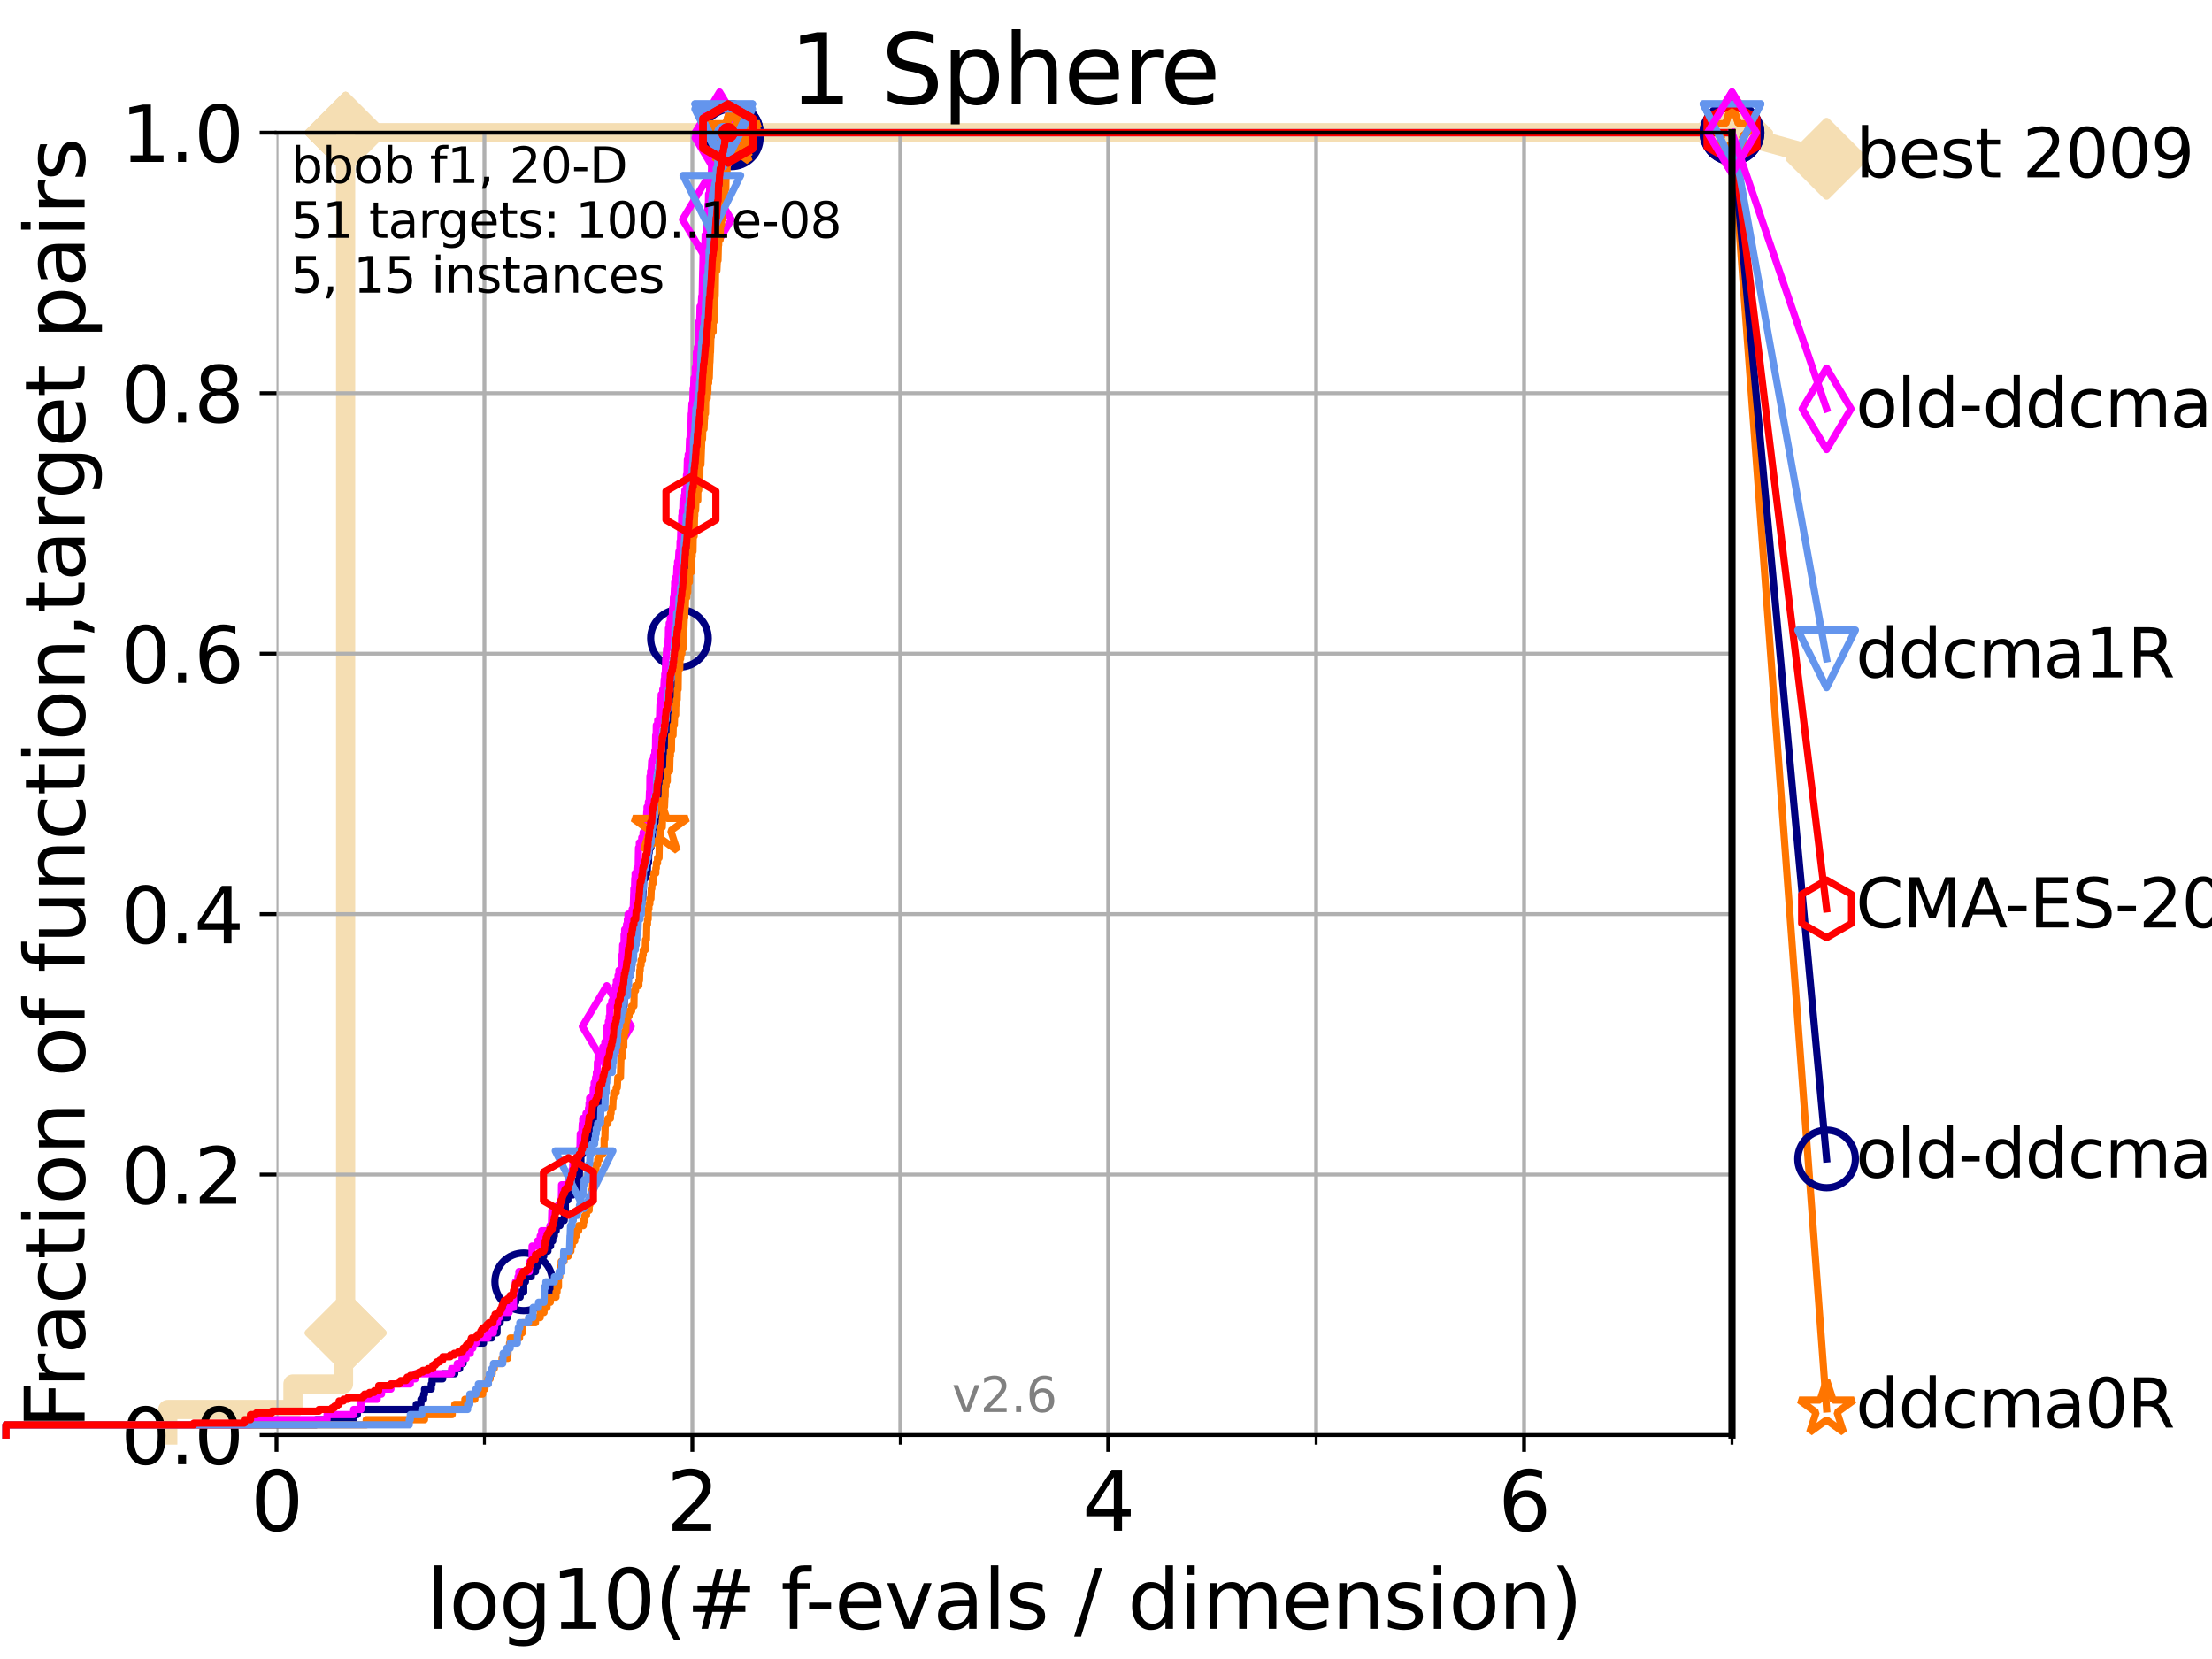 <?xml version="1.0" encoding="utf-8" standalone="no"?>
<!DOCTYPE svg PUBLIC "-//W3C//DTD SVG 1.1//EN"
  "http://www.w3.org/Graphics/SVG/1.1/DTD/svg11.dtd">
<svg xmlns:xlink="http://www.w3.org/1999/xlink" width="460.8pt" height="345.6pt" viewBox="0 0 460.8 345.6" xmlns="http://www.w3.org/2000/svg" version="1.1">
 <defs>
  <style type="text/css">*{stroke-linejoin: round; stroke-linecap: butt}</style>
 </defs>
 <g id="figure_1">
  <g id="patch_1">
   <path d="M 0 345.6 
L 460.8 345.6 
L 460.8 0 
L 0 0 
z
" style="fill: #ffffff"/>
  </g>
  <g id="axes_1">
   <g id="patch_2">
    <path d="M 57.6 298.944 
L 360.806 298.944 
L 360.806 27.648 
L 57.6 27.648 
z
" style="fill: #ffffff"/>
   </g>
   <g id="line2d_1">
    <path d="M 34.951 298.944 
L 34.951 293.624 
L 61.03 293.624 
L 61.03 288.305 
L 71.557 288.305 
L 71.557 277.666 
L 72 277.666 
L 72 27.648 
L 360.806 27.648 
" style="fill: none; stroke: #f5deb3; stroke-width: 4; stroke-linecap: square"/>
   </g>
   <g id="line2d_2">
    <defs>
     <path id="m9d5c1c2cf3" d="M -0 7.778 
L 7.778 0 
L 0 -7.778 
L -7.778 -0 
z
" style="stroke: #f5deb3; stroke-width: 1.5; stroke-linejoin: miter"/>
    </defs>
    <g>
     <use xlink:href="#m9d5c1c2cf3" x="72" y="277.666" style="fill: #f5deb3; stroke: #f5deb3; stroke-width: 1.5; stroke-linejoin: miter"/>
     <use xlink:href="#m9d5c1c2cf3" x="72" y="277.666" style="fill: #f5deb3; stroke: #f5deb3; stroke-width: 1.5; stroke-linejoin: miter"/>
     <use xlink:href="#m9d5c1c2cf3" x="72" y="27.648" style="fill: #f5deb3; stroke: #f5deb3; stroke-width: 1.5; stroke-linejoin: miter"/>
     <use xlink:href="#m9d5c1c2cf3" x="72" y="27.648" style="fill: #f5deb3; stroke: #f5deb3; stroke-width: 1.5; stroke-linejoin: miter"/>
     <use xlink:href="#m9d5c1c2cf3" x="72" y="27.648" style="fill: #f5deb3; stroke: #f5deb3; stroke-width: 1.5; stroke-linejoin: miter"/>
     <use xlink:href="#m9d5c1c2cf3" x="360.806" y="27.648" style="fill: #f5deb3; stroke: #f5deb3; stroke-width: 1.5; stroke-linejoin: miter"/>
    </g>
   </g>
   <g id="line2d_3">
    <path style="fill: none; stroke: #f5deb3; stroke-width: 4; stroke-linecap: square"/>
    <g/>
   </g>
   <g id="line2d_4">
    <path d="M 360.806 27.648 
L 380.515 33.074 
" style="fill: none; stroke: #f5deb3; stroke-width: 4; stroke-linecap: square"/>
    <g>
     <use xlink:href="#m9d5c1c2cf3" x="360.806" y="27.648" style="fill: #f5deb3; stroke: #f5deb3; stroke-width: 1.5; stroke-linejoin: miter"/>
     <use xlink:href="#m9d5c1c2cf3" x="380.515" y="33.074" style="fill: #f5deb3; stroke: #f5deb3; stroke-width: 1.5; stroke-linejoin: miter"/>
    </g>
   </g>
   <g id="matplotlib.axis_1">
    <g id="xtick_1">
     <g id="line2d_5">
      <path d="M 57.6 298.944 
L 57.6 27.648 
" clip-path="url(#p2a462f9e56)" style="fill: none; stroke: #b0b0b0; stroke-width: 0.8; stroke-linecap: square"/>
     </g>
     <g id="line2d_6">
      <defs>
       <path id="mf2f41564b8" d="M 0 0 
L 0 3.5 
" style="stroke: #000000; stroke-width: 0.8"/>
      </defs>
      <g>
       <use xlink:href="#mf2f41564b8" x="57.6" y="298.944" style="stroke: #000000; stroke-width: 0.8"/>
      </g>
     </g>
     <g id="text_1">
      <!-- 0 -->
      <g transform="translate(52.192 318.861)scale(0.17 -0.17)">
       <defs>
        <path id="DejaVuSans-30" d="M 2034 4250 
Q 1547 4250 1301 3770 
Q 1056 3291 1056 2328 
Q 1056 1369 1301 889 
Q 1547 409 2034 409 
Q 2525 409 2770 889 
Q 3016 1369 3016 2328 
Q 3016 3291 2770 3770 
Q 2525 4250 2034 4250 
z
M 2034 4750 
Q 2819 4750 3233 4129 
Q 3647 3509 3647 2328 
Q 3647 1150 3233 529 
Q 2819 -91 2034 -91 
Q 1250 -91 836 529 
Q 422 1150 422 2328 
Q 422 3509 836 4129 
Q 1250 4750 2034 4750 
z
" transform="scale(0.016)"/>
       </defs>
       <use xlink:href="#DejaVuSans-30"/>
      </g>
     </g>
    </g>
    <g id="xtick_2">
     <g id="line2d_7">
      <path d="M 144.23 298.944 
L 144.23 27.648 
" clip-path="url(#p2a462f9e56)" style="fill: none; stroke: #b0b0b0; stroke-width: 0.8; stroke-linecap: square"/>
     </g>
     <g id="line2d_8">
      <g>
       <use xlink:href="#mf2f41564b8" x="144.23" y="298.944" style="stroke: #000000; stroke-width: 0.8"/>
      </g>
     </g>
     <g id="text_2">
      <!-- 2 -->
      <g transform="translate(138.822 318.861)scale(0.17 -0.17)">
       <defs>
        <path id="DejaVuSans-32" d="M 1228 531 
L 3431 531 
L 3431 0 
L 469 0 
L 469 531 
Q 828 903 1448 1529 
Q 2069 2156 2228 2338 
Q 2531 2678 2651 2914 
Q 2772 3150 2772 3378 
Q 2772 3750 2511 3984 
Q 2250 4219 1831 4219 
Q 1534 4219 1204 4116 
Q 875 4013 500 3803 
L 500 4441 
Q 881 4594 1212 4672 
Q 1544 4750 1819 4750 
Q 2544 4750 2975 4387 
Q 3406 4025 3406 3419 
Q 3406 3131 3298 2873 
Q 3191 2616 2906 2266 
Q 2828 2175 2409 1742 
Q 1991 1309 1228 531 
z
" transform="scale(0.016)"/>
       </defs>
       <use xlink:href="#DejaVuSans-32"/>
      </g>
     </g>
    </g>
    <g id="xtick_3">
     <g id="line2d_9">
      <path d="M 230.861 298.944 
L 230.861 27.648 
" clip-path="url(#p2a462f9e56)" style="fill: none; stroke: #b0b0b0; stroke-width: 0.8; stroke-linecap: square"/>
     </g>
     <g id="line2d_10">
      <g>
       <use xlink:href="#mf2f41564b8" x="230.861" y="298.944" style="stroke: #000000; stroke-width: 0.8"/>
      </g>
     </g>
     <g id="text_3">
      <!-- 4 -->
      <g transform="translate(225.453 318.861)scale(0.17 -0.17)">
       <defs>
        <path id="DejaVuSans-34" d="M 2419 4116 
L 825 1625 
L 2419 1625 
L 2419 4116 
z
M 2253 4666 
L 3047 4666 
L 3047 1625 
L 3713 1625 
L 3713 1100 
L 3047 1100 
L 3047 0 
L 2419 0 
L 2419 1100 
L 313 1100 
L 313 1709 
L 2253 4666 
z
" transform="scale(0.016)"/>
       </defs>
       <use xlink:href="#DejaVuSans-34"/>
      </g>
     </g>
    </g>
    <g id="xtick_4">
     <g id="line2d_11">
      <path d="M 317.491 298.944 
L 317.491 27.648 
" clip-path="url(#p2a462f9e56)" style="fill: none; stroke: #b0b0b0; stroke-width: 0.8; stroke-linecap: square"/>
     </g>
     <g id="line2d_12">
      <g>
       <use xlink:href="#mf2f41564b8" x="317.491" y="298.944" style="stroke: #000000; stroke-width: 0.8"/>
      </g>
     </g>
     <g id="text_4">
      <!-- 6 -->
      <g transform="translate(312.083 318.861)scale(0.17 -0.17)">
       <defs>
        <path id="DejaVuSans-36" d="M 2113 2584 
Q 1688 2584 1439 2293 
Q 1191 2003 1191 1497 
Q 1191 994 1439 701 
Q 1688 409 2113 409 
Q 2538 409 2786 701 
Q 3034 994 3034 1497 
Q 3034 2003 2786 2293 
Q 2538 2584 2113 2584 
z
M 3366 4563 
L 3366 3988 
Q 3128 4100 2886 4159 
Q 2644 4219 2406 4219 
Q 1781 4219 1451 3797 
Q 1122 3375 1075 2522 
Q 1259 2794 1537 2939 
Q 1816 3084 2150 3084 
Q 2853 3084 3261 2657 
Q 3669 2231 3669 1497 
Q 3669 778 3244 343 
Q 2819 -91 2113 -91 
Q 1303 -91 875 529 
Q 447 1150 447 2328 
Q 447 3434 972 4092 
Q 1497 4750 2381 4750 
Q 2619 4750 2861 4703 
Q 3103 4656 3366 4563 
z
" transform="scale(0.016)"/>
       </defs>
       <use xlink:href="#DejaVuSans-36"/>
      </g>
     </g>
    </g>
    <g id="xtick_5">
     <g id="line2d_13">
      <path d="M 100.915 298.944 
L 100.915 27.648 
" clip-path="url(#p2a462f9e56)" style="fill: none; stroke: #b0b0b0; stroke-width: 0.8; stroke-linecap: square"/>
     </g>
     <g id="line2d_14">
      <defs>
       <path id="mcc78b7073a" d="M 0 0 
L 0 2 
" style="stroke: #000000; stroke-width: 0.6"/>
      </defs>
      <g>
       <use xlink:href="#mcc78b7073a" x="100.915" y="298.944" style="stroke: #000000; stroke-width: 0.6"/>
      </g>
     </g>
    </g>
    <g id="xtick_6">
     <g id="line2d_15">
      <path d="M 187.546 298.944 
L 187.546 27.648 
" clip-path="url(#p2a462f9e56)" style="fill: none; stroke: #b0b0b0; stroke-width: 0.8; stroke-linecap: square"/>
     </g>
     <g id="line2d_16">
      <g>
       <use xlink:href="#mcc78b7073a" x="187.546" y="298.944" style="stroke: #000000; stroke-width: 0.6"/>
      </g>
     </g>
    </g>
    <g id="xtick_7">
     <g id="line2d_17">
      <path d="M 274.176 298.944 
L 274.176 27.648 
" clip-path="url(#p2a462f9e56)" style="fill: none; stroke: #b0b0b0; stroke-width: 0.8; stroke-linecap: square"/>
     </g>
     <g id="line2d_18">
      <g>
       <use xlink:href="#mcc78b7073a" x="274.176" y="298.944" style="stroke: #000000; stroke-width: 0.6"/>
      </g>
     </g>
    </g>
    <g id="xtick_8">
     <g id="line2d_19">
      <path d="M 360.806 298.944 
L 360.806 27.648 
" clip-path="url(#p2a462f9e56)" style="fill: none; stroke: #b0b0b0; stroke-width: 0.8; stroke-linecap: square"/>
     </g>
     <g id="line2d_20">
      <g>
       <use xlink:href="#mcc78b7073a" x="360.806" y="298.944" style="stroke: #000000; stroke-width: 0.6"/>
      </g>
     </g>
    </g>
    <g id="text_5">
     <!-- log10(# f-evals / dimension) -->
     <g transform="translate(88.823 339.314)scale(0.17 -0.17)">
      <defs>
       <path id="DejaVuSans-6c" d="M 603 4863 
L 1178 4863 
L 1178 0 
L 603 0 
L 603 4863 
z
" transform="scale(0.016)"/>
       <path id="DejaVuSans-6f" d="M 1959 3097 
Q 1497 3097 1228 2736 
Q 959 2375 959 1747 
Q 959 1119 1226 758 
Q 1494 397 1959 397 
Q 2419 397 2687 759 
Q 2956 1122 2956 1747 
Q 2956 2369 2687 2733 
Q 2419 3097 1959 3097 
z
M 1959 3584 
Q 2709 3584 3137 3096 
Q 3566 2609 3566 1747 
Q 3566 888 3137 398 
Q 2709 -91 1959 -91 
Q 1206 -91 779 398 
Q 353 888 353 1747 
Q 353 2609 779 3096 
Q 1206 3584 1959 3584 
z
" transform="scale(0.016)"/>
       <path id="DejaVuSans-67" d="M 2906 1791 
Q 2906 2416 2648 2759 
Q 2391 3103 1925 3103 
Q 1463 3103 1205 2759 
Q 947 2416 947 1791 
Q 947 1169 1205 825 
Q 1463 481 1925 481 
Q 2391 481 2648 825 
Q 2906 1169 2906 1791 
z
M 3481 434 
Q 3481 -459 3084 -895 
Q 2688 -1331 1869 -1331 
Q 1566 -1331 1297 -1286 
Q 1028 -1241 775 -1147 
L 775 -588 
Q 1028 -725 1275 -790 
Q 1522 -856 1778 -856 
Q 2344 -856 2625 -561 
Q 2906 -266 2906 331 
L 2906 616 
Q 2728 306 2450 153 
Q 2172 0 1784 0 
Q 1141 0 747 490 
Q 353 981 353 1791 
Q 353 2603 747 3093 
Q 1141 3584 1784 3584 
Q 2172 3584 2450 3431 
Q 2728 3278 2906 2969 
L 2906 3500 
L 3481 3500 
L 3481 434 
z
" transform="scale(0.016)"/>
       <path id="DejaVuSans-31" d="M 794 531 
L 1825 531 
L 1825 4091 
L 703 3866 
L 703 4441 
L 1819 4666 
L 2450 4666 
L 2450 531 
L 3481 531 
L 3481 0 
L 794 0 
L 794 531 
z
" transform="scale(0.016)"/>
       <path id="DejaVuSans-28" d="M 1984 4856 
Q 1566 4138 1362 3434 
Q 1159 2731 1159 2009 
Q 1159 1288 1364 580 
Q 1569 -128 1984 -844 
L 1484 -844 
Q 1016 -109 783 600 
Q 550 1309 550 2009 
Q 550 2706 781 3412 
Q 1013 4119 1484 4856 
L 1984 4856 
z
" transform="scale(0.016)"/>
       <path id="DejaVuSans-23" d="M 3272 2816 
L 2363 2816 
L 2100 1772 
L 3016 1772 
L 3272 2816 
z
M 2803 4594 
L 2478 3297 
L 3391 3297 
L 3719 4594 
L 4219 4594 
L 3897 3297 
L 4872 3297 
L 4872 2816 
L 3775 2816 
L 3519 1772 
L 4513 1772 
L 4513 1294 
L 3397 1294 
L 3072 0 
L 2572 0 
L 2894 1294 
L 1978 1294 
L 1656 0 
L 1153 0 
L 1478 1294 
L 494 1294 
L 494 1772 
L 1594 1772 
L 1856 2816 
L 850 2816 
L 850 3297 
L 1978 3297 
L 2297 4594 
L 2803 4594 
z
" transform="scale(0.016)"/>
       <path id="DejaVuSans-20" transform="scale(0.016)"/>
       <path id="DejaVuSans-66" d="M 2375 4863 
L 2375 4384 
L 1825 4384 
Q 1516 4384 1395 4259 
Q 1275 4134 1275 3809 
L 1275 3500 
L 2222 3500 
L 2222 3053 
L 1275 3053 
L 1275 0 
L 697 0 
L 697 3053 
L 147 3053 
L 147 3500 
L 697 3500 
L 697 3744 
Q 697 4328 969 4595 
Q 1241 4863 1831 4863 
L 2375 4863 
z
" transform="scale(0.016)"/>
       <path id="DejaVuSans-2d" d="M 313 2009 
L 1997 2009 
L 1997 1497 
L 313 1497 
L 313 2009 
z
" transform="scale(0.016)"/>
       <path id="DejaVuSans-65" d="M 3597 1894 
L 3597 1613 
L 953 1613 
Q 991 1019 1311 708 
Q 1631 397 2203 397 
Q 2534 397 2845 478 
Q 3156 559 3463 722 
L 3463 178 
Q 3153 47 2828 -22 
Q 2503 -91 2169 -91 
Q 1331 -91 842 396 
Q 353 884 353 1716 
Q 353 2575 817 3079 
Q 1281 3584 2069 3584 
Q 2775 3584 3186 3129 
Q 3597 2675 3597 1894 
z
M 3022 2063 
Q 3016 2534 2758 2815 
Q 2500 3097 2075 3097 
Q 1594 3097 1305 2825 
Q 1016 2553 972 2059 
L 3022 2063 
z
" transform="scale(0.016)"/>
       <path id="DejaVuSans-76" d="M 191 3500 
L 800 3500 
L 1894 563 
L 2988 3500 
L 3597 3500 
L 2284 0 
L 1503 0 
L 191 3500 
z
" transform="scale(0.016)"/>
       <path id="DejaVuSans-61" d="M 2194 1759 
Q 1497 1759 1228 1600 
Q 959 1441 959 1056 
Q 959 750 1161 570 
Q 1363 391 1709 391 
Q 2188 391 2477 730 
Q 2766 1069 2766 1631 
L 2766 1759 
L 2194 1759 
z
M 3341 1997 
L 3341 0 
L 2766 0 
L 2766 531 
Q 2569 213 2275 61 
Q 1981 -91 1556 -91 
Q 1019 -91 701 211 
Q 384 513 384 1019 
Q 384 1609 779 1909 
Q 1175 2209 1959 2209 
L 2766 2209 
L 2766 2266 
Q 2766 2663 2505 2880 
Q 2244 3097 1772 3097 
Q 1472 3097 1187 3025 
Q 903 2953 641 2809 
L 641 3341 
Q 956 3463 1253 3523 
Q 1550 3584 1831 3584 
Q 2591 3584 2966 3190 
Q 3341 2797 3341 1997 
z
" transform="scale(0.016)"/>
       <path id="DejaVuSans-73" d="M 2834 3397 
L 2834 2853 
Q 2591 2978 2328 3040 
Q 2066 3103 1784 3103 
Q 1356 3103 1142 2972 
Q 928 2841 928 2578 
Q 928 2378 1081 2264 
Q 1234 2150 1697 2047 
L 1894 2003 
Q 2506 1872 2764 1633 
Q 3022 1394 3022 966 
Q 3022 478 2636 193 
Q 2250 -91 1575 -91 
Q 1294 -91 989 -36 
Q 684 19 347 128 
L 347 722 
Q 666 556 975 473 
Q 1284 391 1588 391 
Q 1994 391 2212 530 
Q 2431 669 2431 922 
Q 2431 1156 2273 1281 
Q 2116 1406 1581 1522 
L 1381 1569 
Q 847 1681 609 1914 
Q 372 2147 372 2553 
Q 372 3047 722 3315 
Q 1072 3584 1716 3584 
Q 2034 3584 2315 3537 
Q 2597 3491 2834 3397 
z
" transform="scale(0.016)"/>
       <path id="DejaVuSans-2f" d="M 1625 4666 
L 2156 4666 
L 531 -594 
L 0 -594 
L 1625 4666 
z
" transform="scale(0.016)"/>
       <path id="DejaVuSans-64" d="M 2906 2969 
L 2906 4863 
L 3481 4863 
L 3481 0 
L 2906 0 
L 2906 525 
Q 2725 213 2448 61 
Q 2172 -91 1784 -91 
Q 1150 -91 751 415 
Q 353 922 353 1747 
Q 353 2572 751 3078 
Q 1150 3584 1784 3584 
Q 2172 3584 2448 3432 
Q 2725 3281 2906 2969 
z
M 947 1747 
Q 947 1113 1208 752 
Q 1469 391 1925 391 
Q 2381 391 2643 752 
Q 2906 1113 2906 1747 
Q 2906 2381 2643 2742 
Q 2381 3103 1925 3103 
Q 1469 3103 1208 2742 
Q 947 2381 947 1747 
z
" transform="scale(0.016)"/>
       <path id="DejaVuSans-69" d="M 603 3500 
L 1178 3500 
L 1178 0 
L 603 0 
L 603 3500 
z
M 603 4863 
L 1178 4863 
L 1178 4134 
L 603 4134 
L 603 4863 
z
" transform="scale(0.016)"/>
       <path id="DejaVuSans-6d" d="M 3328 2828 
Q 3544 3216 3844 3400 
Q 4144 3584 4550 3584 
Q 5097 3584 5394 3201 
Q 5691 2819 5691 2113 
L 5691 0 
L 5113 0 
L 5113 2094 
Q 5113 2597 4934 2840 
Q 4756 3084 4391 3084 
Q 3944 3084 3684 2787 
Q 3425 2491 3425 1978 
L 3425 0 
L 2847 0 
L 2847 2094 
Q 2847 2600 2669 2842 
Q 2491 3084 2119 3084 
Q 1678 3084 1418 2786 
Q 1159 2488 1159 1978 
L 1159 0 
L 581 0 
L 581 3500 
L 1159 3500 
L 1159 2956 
Q 1356 3278 1631 3431 
Q 1906 3584 2284 3584 
Q 2666 3584 2933 3390 
Q 3200 3197 3328 2828 
z
" transform="scale(0.016)"/>
       <path id="DejaVuSans-6e" d="M 3513 2113 
L 3513 0 
L 2938 0 
L 2938 2094 
Q 2938 2591 2744 2837 
Q 2550 3084 2163 3084 
Q 1697 3084 1428 2787 
Q 1159 2491 1159 1978 
L 1159 0 
L 581 0 
L 581 3500 
L 1159 3500 
L 1159 2956 
Q 1366 3272 1645 3428 
Q 1925 3584 2291 3584 
Q 2894 3584 3203 3211 
Q 3513 2838 3513 2113 
z
" transform="scale(0.016)"/>
       <path id="DejaVuSans-29" d="M 513 4856 
L 1013 4856 
Q 1481 4119 1714 3412 
Q 1947 2706 1947 2009 
Q 1947 1309 1714 600 
Q 1481 -109 1013 -844 
L 513 -844 
Q 928 -128 1133 580 
Q 1338 1288 1338 2009 
Q 1338 2731 1133 3434 
Q 928 4138 513 4856 
z
" transform="scale(0.016)"/>
      </defs>
      <use xlink:href="#DejaVuSans-6c"/>
      <use xlink:href="#DejaVuSans-6f" x="27.783"/>
      <use xlink:href="#DejaVuSans-67" x="88.965"/>
      <use xlink:href="#DejaVuSans-31" x="152.441"/>
      <use xlink:href="#DejaVuSans-30" x="216.064"/>
      <use xlink:href="#DejaVuSans-28" x="279.688"/>
      <use xlink:href="#DejaVuSans-23" x="318.701"/>
      <use xlink:href="#DejaVuSans-20" x="402.49"/>
      <use xlink:href="#DejaVuSans-66" x="434.277"/>
      <use xlink:href="#DejaVuSans-2d" x="463.982"/>
      <use xlink:href="#DejaVuSans-65" x="500.066"/>
      <use xlink:href="#DejaVuSans-76" x="561.59"/>
      <use xlink:href="#DejaVuSans-61" x="620.77"/>
      <use xlink:href="#DejaVuSans-6c" x="682.049"/>
      <use xlink:href="#DejaVuSans-73" x="709.832"/>
      <use xlink:href="#DejaVuSans-20" x="761.932"/>
      <use xlink:href="#DejaVuSans-2f" x="793.719"/>
      <use xlink:href="#DejaVuSans-20" x="827.41"/>
      <use xlink:href="#DejaVuSans-64" x="859.197"/>
      <use xlink:href="#DejaVuSans-69" x="922.674"/>
      <use xlink:href="#DejaVuSans-6d" x="950.457"/>
      <use xlink:href="#DejaVuSans-65" x="1047.869"/>
      <use xlink:href="#DejaVuSans-6e" x="1109.393"/>
      <use xlink:href="#DejaVuSans-73" x="1172.771"/>
      <use xlink:href="#DejaVuSans-69" x="1224.871"/>
      <use xlink:href="#DejaVuSans-6f" x="1252.654"/>
      <use xlink:href="#DejaVuSans-6e" x="1313.836"/>
      <use xlink:href="#DejaVuSans-29" x="1377.215"/>
     </g>
    </g>
   </g>
   <g id="matplotlib.axis_2">
    <g id="ytick_1">
     <g id="line2d_21">
      <path d="M 57.6 298.944 
L 360.806 298.944 
" clip-path="url(#p2a462f9e56)" style="fill: none; stroke: #b0b0b0; stroke-width: 0.8; stroke-linecap: square"/>
     </g>
     <g id="line2d_22">
      <defs>
       <path id="md00f8474a0" d="M 0 0 
L -3.5 0 
" style="stroke: #000000; stroke-width: 0.8"/>
      </defs>
      <g>
       <use xlink:href="#md00f8474a0" x="57.6" y="298.944" style="stroke: #000000; stroke-width: 0.8"/>
      </g>
     </g>
     <g id="text_6">
      <!-- 0.0 -->
      <g transform="translate(25.155 305.023)scale(0.16 -0.16)">
       <defs>
        <path id="DejaVuSans-2e" d="M 684 794 
L 1344 794 
L 1344 0 
L 684 0 
L 684 794 
z
" transform="scale(0.016)"/>
       </defs>
       <use xlink:href="#DejaVuSans-30"/>
       <use xlink:href="#DejaVuSans-2e" x="63.623"/>
       <use xlink:href="#DejaVuSans-30" x="95.41"/>
      </g>
     </g>
    </g>
    <g id="ytick_2">
     <g id="line2d_23">
      <path d="M 57.6 244.685 
L 360.806 244.685 
" clip-path="url(#p2a462f9e56)" style="fill: none; stroke: #b0b0b0; stroke-width: 0.8; stroke-linecap: square"/>
     </g>
     <g id="line2d_24">
      <g>
       <use xlink:href="#md00f8474a0" x="57.6" y="244.685" style="stroke: #000000; stroke-width: 0.8"/>
      </g>
     </g>
     <g id="text_7">
      <!-- 0.2 -->
      <g transform="translate(25.155 250.764)scale(0.16 -0.16)">
       <use xlink:href="#DejaVuSans-30"/>
       <use xlink:href="#DejaVuSans-2e" x="63.623"/>
       <use xlink:href="#DejaVuSans-32" x="95.41"/>
      </g>
     </g>
    </g>
    <g id="ytick_3">
     <g id="line2d_25">
      <path d="M 57.6 190.426 
L 360.806 190.426 
" clip-path="url(#p2a462f9e56)" style="fill: none; stroke: #b0b0b0; stroke-width: 0.8; stroke-linecap: square"/>
     </g>
     <g id="line2d_26">
      <g>
       <use xlink:href="#md00f8474a0" x="57.6" y="190.426" style="stroke: #000000; stroke-width: 0.8"/>
      </g>
     </g>
     <g id="text_8">
      <!-- 0.4 -->
      <g transform="translate(25.155 196.504)scale(0.16 -0.16)">
       <use xlink:href="#DejaVuSans-30"/>
       <use xlink:href="#DejaVuSans-2e" x="63.623"/>
       <use xlink:href="#DejaVuSans-34" x="95.41"/>
      </g>
     </g>
    </g>
    <g id="ytick_4">
     <g id="line2d_27">
      <path d="M 57.6 136.166 
L 360.806 136.166 
" clip-path="url(#p2a462f9e56)" style="fill: none; stroke: #b0b0b0; stroke-width: 0.8; stroke-linecap: square"/>
     </g>
     <g id="line2d_28">
      <g>
       <use xlink:href="#md00f8474a0" x="57.6" y="136.166" style="stroke: #000000; stroke-width: 0.8"/>
      </g>
     </g>
     <g id="text_9">
      <!-- 0.6 -->
      <g transform="translate(25.155 142.245)scale(0.16 -0.16)">
       <use xlink:href="#DejaVuSans-30"/>
       <use xlink:href="#DejaVuSans-2e" x="63.623"/>
       <use xlink:href="#DejaVuSans-36" x="95.41"/>
      </g>
     </g>
    </g>
    <g id="ytick_5">
     <g id="line2d_29">
      <path d="M 57.6 81.907 
L 360.806 81.907 
" clip-path="url(#p2a462f9e56)" style="fill: none; stroke: #b0b0b0; stroke-width: 0.8; stroke-linecap: square"/>
     </g>
     <g id="line2d_30">
      <g>
       <use xlink:href="#md00f8474a0" x="57.6" y="81.907" style="stroke: #000000; stroke-width: 0.8"/>
      </g>
     </g>
     <g id="text_10">
      <!-- 0.8 -->
      <g transform="translate(25.155 87.986)scale(0.16 -0.16)">
       <defs>
        <path id="DejaVuSans-38" d="M 2034 2216 
Q 1584 2216 1326 1975 
Q 1069 1734 1069 1313 
Q 1069 891 1326 650 
Q 1584 409 2034 409 
Q 2484 409 2743 651 
Q 3003 894 3003 1313 
Q 3003 1734 2745 1975 
Q 2488 2216 2034 2216 
z
M 1403 2484 
Q 997 2584 770 2862 
Q 544 3141 544 3541 
Q 544 4100 942 4425 
Q 1341 4750 2034 4750 
Q 2731 4750 3128 4425 
Q 3525 4100 3525 3541 
Q 3525 3141 3298 2862 
Q 3072 2584 2669 2484 
Q 3125 2378 3379 2068 
Q 3634 1759 3634 1313 
Q 3634 634 3220 271 
Q 2806 -91 2034 -91 
Q 1263 -91 848 271 
Q 434 634 434 1313 
Q 434 1759 690 2068 
Q 947 2378 1403 2484 
z
M 1172 3481 
Q 1172 3119 1398 2916 
Q 1625 2713 2034 2713 
Q 2441 2713 2670 2916 
Q 2900 3119 2900 3481 
Q 2900 3844 2670 4047 
Q 2441 4250 2034 4250 
Q 1625 4250 1398 4047 
Q 1172 3844 1172 3481 
z
" transform="scale(0.016)"/>
       </defs>
       <use xlink:href="#DejaVuSans-30"/>
       <use xlink:href="#DejaVuSans-2e" x="63.623"/>
       <use xlink:href="#DejaVuSans-38" x="95.41"/>
      </g>
     </g>
    </g>
    <g id="ytick_6">
     <g id="line2d_31">
      <path d="M 57.6 27.648 
L 360.806 27.648 
" clip-path="url(#p2a462f9e56)" style="fill: none; stroke: #b0b0b0; stroke-width: 0.8; stroke-linecap: square"/>
     </g>
     <g id="line2d_32">
      <g>
       <use xlink:href="#md00f8474a0" x="57.6" y="27.648" style="stroke: #000000; stroke-width: 0.8"/>
      </g>
     </g>
     <g id="text_11">
      <!-- 1.0 -->
      <g transform="translate(25.155 33.727)scale(0.16 -0.16)">
       <use xlink:href="#DejaVuSans-31"/>
       <use xlink:href="#DejaVuSans-2e" x="63.623"/>
       <use xlink:href="#DejaVuSans-30" x="95.41"/>
      </g>
     </g>
    </g>
    <g id="text_12">
     <!-- Fraction of function,target pairs -->
     <g transform="translate(17.62 297.681)rotate(-90)scale(0.17 -0.17)">
      <defs>
       <path id="DejaVuSans-46" d="M 628 4666 
L 3309 4666 
L 3309 4134 
L 1259 4134 
L 1259 2759 
L 3109 2759 
L 3109 2228 
L 1259 2228 
L 1259 0 
L 628 0 
L 628 4666 
z
" transform="scale(0.016)"/>
       <path id="DejaVuSans-72" d="M 2631 2963 
Q 2534 3019 2420 3045 
Q 2306 3072 2169 3072 
Q 1681 3072 1420 2755 
Q 1159 2438 1159 1844 
L 1159 0 
L 581 0 
L 581 3500 
L 1159 3500 
L 1159 2956 
Q 1341 3275 1631 3429 
Q 1922 3584 2338 3584 
Q 2397 3584 2469 3576 
Q 2541 3569 2628 3553 
L 2631 2963 
z
" transform="scale(0.016)"/>
       <path id="DejaVuSans-63" d="M 3122 3366 
L 3122 2828 
Q 2878 2963 2633 3030 
Q 2388 3097 2138 3097 
Q 1578 3097 1268 2742 
Q 959 2388 959 1747 
Q 959 1106 1268 751 
Q 1578 397 2138 397 
Q 2388 397 2633 464 
Q 2878 531 3122 666 
L 3122 134 
Q 2881 22 2623 -34 
Q 2366 -91 2075 -91 
Q 1284 -91 818 406 
Q 353 903 353 1747 
Q 353 2603 823 3093 
Q 1294 3584 2113 3584 
Q 2378 3584 2631 3529 
Q 2884 3475 3122 3366 
z
" transform="scale(0.016)"/>
       <path id="DejaVuSans-74" d="M 1172 4494 
L 1172 3500 
L 2356 3500 
L 2356 3053 
L 1172 3053 
L 1172 1153 
Q 1172 725 1289 603 
Q 1406 481 1766 481 
L 2356 481 
L 2356 0 
L 1766 0 
Q 1100 0 847 248 
Q 594 497 594 1153 
L 594 3053 
L 172 3053 
L 172 3500 
L 594 3500 
L 594 4494 
L 1172 4494 
z
" transform="scale(0.016)"/>
       <path id="DejaVuSans-75" d="M 544 1381 
L 544 3500 
L 1119 3500 
L 1119 1403 
Q 1119 906 1312 657 
Q 1506 409 1894 409 
Q 2359 409 2629 706 
Q 2900 1003 2900 1516 
L 2900 3500 
L 3475 3500 
L 3475 0 
L 2900 0 
L 2900 538 
Q 2691 219 2414 64 
Q 2138 -91 1772 -91 
Q 1169 -91 856 284 
Q 544 659 544 1381 
z
M 1991 3584 
L 1991 3584 
z
" transform="scale(0.016)"/>
       <path id="DejaVuSans-2c" d="M 750 794 
L 1409 794 
L 1409 256 
L 897 -744 
L 494 -744 
L 750 256 
L 750 794 
z
" transform="scale(0.016)"/>
       <path id="DejaVuSans-70" d="M 1159 525 
L 1159 -1331 
L 581 -1331 
L 581 3500 
L 1159 3500 
L 1159 2969 
Q 1341 3281 1617 3432 
Q 1894 3584 2278 3584 
Q 2916 3584 3314 3078 
Q 3713 2572 3713 1747 
Q 3713 922 3314 415 
Q 2916 -91 2278 -91 
Q 1894 -91 1617 61 
Q 1341 213 1159 525 
z
M 3116 1747 
Q 3116 2381 2855 2742 
Q 2594 3103 2138 3103 
Q 1681 3103 1420 2742 
Q 1159 2381 1159 1747 
Q 1159 1113 1420 752 
Q 1681 391 2138 391 
Q 2594 391 2855 752 
Q 3116 1113 3116 1747 
z
" transform="scale(0.016)"/>
      </defs>
      <use xlink:href="#DejaVuSans-46"/>
      <use xlink:href="#DejaVuSans-72" x="50.27"/>
      <use xlink:href="#DejaVuSans-61" x="91.383"/>
      <use xlink:href="#DejaVuSans-63" x="152.662"/>
      <use xlink:href="#DejaVuSans-74" x="207.643"/>
      <use xlink:href="#DejaVuSans-69" x="246.852"/>
      <use xlink:href="#DejaVuSans-6f" x="274.635"/>
      <use xlink:href="#DejaVuSans-6e" x="335.816"/>
      <use xlink:href="#DejaVuSans-20" x="399.195"/>
      <use xlink:href="#DejaVuSans-6f" x="430.982"/>
      <use xlink:href="#DejaVuSans-66" x="492.164"/>
      <use xlink:href="#DejaVuSans-20" x="527.369"/>
      <use xlink:href="#DejaVuSans-66" x="559.156"/>
      <use xlink:href="#DejaVuSans-75" x="594.361"/>
      <use xlink:href="#DejaVuSans-6e" x="657.74"/>
      <use xlink:href="#DejaVuSans-63" x="721.119"/>
      <use xlink:href="#DejaVuSans-74" x="776.1"/>
      <use xlink:href="#DejaVuSans-69" x="815.309"/>
      <use xlink:href="#DejaVuSans-6f" x="843.092"/>
      <use xlink:href="#DejaVuSans-6e" x="904.273"/>
      <use xlink:href="#DejaVuSans-2c" x="967.652"/>
      <use xlink:href="#DejaVuSans-74" x="999.439"/>
      <use xlink:href="#DejaVuSans-61" x="1038.648"/>
      <use xlink:href="#DejaVuSans-72" x="1099.928"/>
      <use xlink:href="#DejaVuSans-67" x="1139.291"/>
      <use xlink:href="#DejaVuSans-65" x="1202.768"/>
      <use xlink:href="#DejaVuSans-74" x="1264.291"/>
      <use xlink:href="#DejaVuSans-20" x="1303.5"/>
      <use xlink:href="#DejaVuSans-70" x="1335.287"/>
      <use xlink:href="#DejaVuSans-61" x="1398.764"/>
      <use xlink:href="#DejaVuSans-69" x="1460.043"/>
      <use xlink:href="#DejaVuSans-72" x="1487.826"/>
      <use xlink:href="#DejaVuSans-73" x="1528.939"/>
     </g>
    </g>
   </g>
   <g id="line2d_33">
    <defs>
     <path id="mc5d5cde42e" d="M 0 1.5 
C 0.398 1.5 0.779 1.342 1.061 1.061 
C 1.342 0.779 1.5 0.398 1.5 0 
C 1.5 -0.398 1.342 -0.779 1.061 -1.061 
C 0.779 -1.342 0.398 -1.5 0 -1.5 
C -0.398 -1.5 -0.779 -1.342 -1.061 -1.061 
C -1.342 -0.779 -1.5 -0.398 -1.5 0 
C -1.5 0.398 -1.342 0.779 -1.061 1.061 
C -0.779 1.342 -0.398 1.5 0 1.5 
z
" style="stroke: #f5deb3"/>
    </defs>
    <g>
     <use xlink:href="#mc5d5cde42e" x="72" y="27.648" style="fill: #f5deb3; stroke: #f5deb3"/>
     <use xlink:href="#mc5d5cde42e" x="72" y="27.648" style="fill: #f5deb3; stroke: #f5deb3"/>
    </g>
   </g>
   <g id="line2d_34">
    <defs>
     <path id="m74217c2cb3" d="M 0 1.5 
C 0.398 1.5 0.779 1.342 1.061 1.061 
C 1.342 0.779 1.5 0.398 1.5 0 
C 1.5 -0.398 1.342 -0.779 1.061 -1.061 
C 0.779 -1.342 0.398 -1.5 0 -1.5 
C -0.398 -1.5 -0.779 -1.342 -1.061 -1.061 
C -1.342 -0.779 -1.5 -0.398 -1.5 0 
C -1.5 0.398 -1.342 0.779 -1.061 1.061 
C -0.779 1.342 -0.398 1.5 0 1.5 
z
" style="stroke: #000080"/>
    </defs>
    <g>
     <use xlink:href="#m74217c2cb3" x="152.335" y="27.648" style="fill: #000080; stroke: #000080"/>
     <use xlink:href="#m74217c2cb3" x="152.335" y="27.648" style="fill: #000080; stroke: #000080"/>
    </g>
   </g>
   <g id="line2d_35">
    <path d="M 1.246 298.944 
L 1.246 296.816 
L 65.844 296.816 
L 65.844 295.752 
L 73.673 295.752 
L 73.673 294.688 
L 74.457 294.688 
L 74.457 293.624 
L 86.712 293.624 
L 86.712 292.561 
L 87.687 292.561 
L 87.687 291.497 
L 88.249 291.497 
L 88.249 290.433 
L 88.432 290.433 
L 88.432 289.369 
L 89.839 289.369 
L 89.839 288.305 
L 90.008 288.305 
L 90.008 287.241 
L 92.224 287.241 
L 92.224 286.177 
L 94.736 286.177 
L 94.736 285.113 
L 95.753 285.113 
L 95.753 284.049 
L 96.481 284.049 
L 96.481 282.985 
L 96.718 282.985 
L 96.718 281.922 
L 97.182 281.922 
L 97.182 280.858 
L 98.295 280.858 
L 98.295 279.794 
L 100.726 279.794 
L 100.726 278.73 
L 102.45 278.73 
L 102.45 277.666 
L 103.544 277.666 
L 103.544 275.538 
L 104.188 275.538 
L 104.188 274.474 
L 105.705 274.474 
L 105.705 273.41 
L 105.851 273.41 
L 105.851 272.346 
L 107.11 272.346 
L 107.11 271.282 
L 107.445 271.282 
L 107.445 270.219 
L 108.354 270.219 
L 108.354 269.155 
L 109.099 269.155 
L 109.099 267.027 
L 109.46 267.027 
L 109.46 265.963 
L 110.675 265.963 
L 110.675 264.899 
L 111.55 264.899 
L 111.55 263.835 
L 111.92 263.835 
L 111.92 262.771 
L 112.539 262.771 
L 112.539 261.707 
L 113.284 261.707 
L 113.284 260.643 
L 114.142 260.643 
L 114.142 259.579 
L 114.692 259.579 
L 114.692 258.516 
L 115.139 258.516 
L 115.139 257.452 
L 115.489 257.452 
L 115.489 256.388 
L 115.875 256.388 
L 115.875 255.324 
L 116.665 255.324 
L 116.665 254.26 
L 117.54 254.26 
L 117.618 252.132 
L 117.772 252.132 
L 117.772 250.004 
L 118.302 250.004 
L 118.302 248.94 
L 119.319 248.94 
L 119.319 247.877 
L 120.183 247.877 
L 120.183 246.813 
L 120.451 246.813 
L 120.451 245.749 
L 120.65 245.749 
L 120.748 242.557 
L 121.009 242.557 
L 121.009 240.429 
L 121.393 240.429 
L 121.393 239.365 
L 122.589 239.365 
L 122.589 237.237 
L 122.855 237.237 
L 122.855 236.174 
L 122.971 236.174 
L 122.971 235.11 
L 123.403 235.11 
L 123.403 234.046 
L 123.853 234.046 
L 123.853 232.982 
L 124.184 232.982 
L 124.184 231.918 
L 124.482 231.918 
L 124.562 229.79 
L 124.775 229.79 
L 124.775 228.726 
L 125.012 228.726 
L 125.012 227.662 
L 125.245 227.662 
L 125.245 226.598 
L 125.451 226.598 
L 125.451 225.534 
L 126.103 225.534 
L 126.103 224.471 
L 126.372 224.471 
L 126.372 223.407 
L 126.565 223.407 
L 126.565 222.343 
L 126.876 222.343 
L 126.876 221.279 
L 127.111 221.279 
L 127.204 219.151 
L 127.412 219.151 
L 127.412 218.087 
L 127.527 218.087 
L 127.527 217.023 
L 127.663 217.023 
L 127.663 215.959 
L 128.2 215.959 
L 128.2 214.895 
L 128.615 214.895 
L 128.636 212.768 
L 128.744 212.768 
L 128.744 211.704 
L 128.978 211.704 
L 128.978 210.64 
L 129.396 210.64 
L 129.396 209.576 
L 130.007 209.576 
L 130.087 206.384 
L 130.384 206.384 
L 130.462 204.256 
L 130.85 204.256 
L 130.85 203.192 
L 131.341 203.192 
L 131.341 202.129 
L 131.49 202.129 
L 131.49 201.065 
L 131.637 201.065 
L 131.674 197.873 
L 132.073 197.873 
L 132.181 195.745 
L 132.305 195.745 
L 132.305 194.681 
L 132.534 194.681 
L 132.534 193.617 
L 132.726 193.617 
L 132.726 192.553 
L 132.881 192.553 
L 132.881 191.49 
L 133.171 191.49 
L 133.171 190.426 
L 133.34 190.426 
L 133.34 189.362 
L 133.474 189.362 
L 133.474 188.298 
L 133.722 188.298 
L 133.722 187.234 
L 133.886 187.234 
L 133.951 185.106 
L 134.016 185.106 
L 134.096 182.978 
L 134.416 182.978 
L 134.416 181.914 
L 134.839 181.914 
L 134.886 179.787 
L 135.085 179.787 
L 135.147 177.659 
L 135.238 177.659 
L 135.238 176.595 
L 135.584 176.595 
L 135.584 175.531 
L 135.761 175.531 
L 135.761 174.467 
L 135.908 174.467 
L 135.967 172.339 
L 136.357 172.339 
L 136.357 171.275 
L 136.528 171.275 
L 136.528 170.211 
L 136.906 170.211 
L 136.975 168.084 
L 137.045 168.084 
L 137.045 167.02 
L 137.168 167.02 
L 137.168 165.956 
L 137.494 165.956 
L 137.588 163.828 
L 137.655 163.828 
L 137.655 162.764 
L 137.788 162.764 
L 137.893 160.636 
L 137.933 160.636 
L 137.933 159.572 
L 138.103 159.572 
L 138.103 158.508 
L 138.413 158.508 
L 138.515 156.381 
L 138.604 156.381 
L 138.604 155.317 
L 138.756 155.317 
L 138.756 154.253 
L 138.981 154.253 
L 139.08 152.125 
L 139.105 152.125 
L 139.105 151.061 
L 139.24 151.061 
L 139.277 148.933 
L 139.435 148.933 
L 139.508 145.742 
L 139.76 145.742 
L 139.856 142.55 
L 140.068 142.55 
L 140.15 140.422 
L 140.301 140.422 
L 140.301 139.358 
L 140.714 139.358 
L 140.771 137.23 
L 141.107 137.23 
L 141.118 135.102 
L 141.272 135.102 
L 141.305 132.975 
L 141.546 132.975 
L 141.643 129.783 
L 141.708 129.783 
L 141.815 126.591 
L 142.342 126.591 
L 142.394 123.4 
L 142.539 123.4 
L 142.539 122.336 
L 142.662 122.336 
L 142.672 120.208 
L 142.774 120.208 
L 142.774 117.016 
L 143.046 117.016 
L 143.156 113.824 
L 143.285 113.824 
L 143.285 112.76 
L 143.531 112.76 
L 143.531 111.697 
L 143.764 111.697 
L 143.764 110.633 
L 143.879 110.633 
L 143.908 107.441 
L 144.089 107.441 
L 144.089 106.377 
L 144.324 106.377 
L 144.324 105.313 
L 144.548 105.313 
L 144.548 104.249 
L 144.713 104.249 
L 144.796 98.93 
L 144.841 98.93 
L 144.95 95.738 
L 144.968 95.738 
L 144.968 94.674 
L 145.166 94.674 
L 145.166 93.61 
L 145.494 93.61 
L 145.494 90.418 
L 145.765 90.418 
L 145.774 88.291 
L 145.912 88.291 
L 145.912 87.227 
L 146.261 87.227 
L 146.354 85.099 
L 146.629 85.099 
L 146.695 81.907 
L 146.892 81.907 
L 146.99 78.715 
L 147.006 78.715 
L 147.103 75.524 
L 147.296 75.524 
L 147.312 73.396 
L 147.566 73.396 
L 147.597 71.268 
L 147.925 71.268 
L 147.925 70.204 
L 148.094 70.204 
L 148.17 67.013 
L 148.231 67.013 
L 148.322 64.885 
L 148.421 64.885 
L 148.518 61.693 
L 148.571 61.693 
L 148.66 57.437 
L 148.815 57.437 
L 148.889 53.182 
L 148.955 53.182 
L 148.955 52.118 
L 149.317 52.118 
L 149.36 49.99 
L 149.432 49.99 
L 149.432 48.926 
L 149.595 48.926 
L 149.666 46.798 
L 149.806 46.798 
L 149.806 45.734 
L 150.015 45.734 
L 150.084 41.479 
L 150.228 41.479 
L 150.317 37.223 
L 150.56 37.223 
L 150.56 36.159 
L 150.88 36.159 
L 150.919 34.031 
L 151.07 34.031 
L 151.129 31.904 
L 151.188 31.904 
L 151.265 29.776 
L 151.599 29.776 
L 151.599 28.712 
L 152.335 28.712 
L 152.335 27.648 
L 360.806 27.648 
L 360.806 27.648 
" style="fill: none; stroke: #000080; stroke-width: 1.5; stroke-linecap: square"/>
   </g>
   <g id="line2d_36">
    <defs>
     <path id="m42078b9316" d="M 0 6 
C 1.591 6 3.117 5.368 4.243 4.243 
C 5.368 3.117 6 1.591 6 0 
C 6 -1.591 5.368 -3.117 4.243 -4.243 
C 3.117 -5.368 1.591 -6 0 -6 
C -1.591 -6 -3.117 -5.368 -4.243 -4.243 
C -5.368 -3.117 -6 -1.591 -6 0 
C -6 1.591 -5.368 3.117 -4.243 4.243 
C -3.117 5.368 -1.591 6 0 6 
z
" style="stroke: #000080; stroke-width: 1.5"/>
    </defs>
    <g>
     <use xlink:href="#m42078b9316" x="109.099" y="267.027" style="fill-opacity: 0; stroke: #000080; stroke-width: 1.5"/>
     <use xlink:href="#m42078b9316" x="141.546" y="132.975" style="fill-opacity: 0; stroke: #000080; stroke-width: 1.5"/>
     <use xlink:href="#m42078b9316" x="152.335" y="28.712" style="fill-opacity: 0; stroke: #000080; stroke-width: 1.5"/>
     <use xlink:href="#m42078b9316" x="152.335" y="27.648" style="fill-opacity: 0; stroke: #000080; stroke-width: 1.5"/>
     <use xlink:href="#m42078b9316" x="152.335" y="27.648" style="fill-opacity: 0; stroke: #000080; stroke-width: 1.5"/>
     <use xlink:href="#m42078b9316" x="360.806" y="27.648" style="fill-opacity: 0; stroke: #000080; stroke-width: 1.5"/>
    </g>
   </g>
   <g id="line2d_37">
    <path style="fill: none; stroke: #000080; stroke-width: 1.5; stroke-linecap: square"/>
    <g/>
   </g>
   <g id="line2d_38">
    <defs>
     <path id="m0bcc68983a" d="M 0 1.5 
C 0.398 1.5 0.779 1.342 1.061 1.061 
C 1.342 0.779 1.5 0.398 1.5 0 
C 1.5 -0.398 1.342 -0.779 1.061 -1.061 
C 0.779 -1.342 0.398 -1.5 0 -1.5 
C -0.398 -1.5 -0.779 -1.342 -1.061 -1.061 
C -1.342 -0.779 -1.5 -0.398 -1.5 0 
C -1.5 0.398 -1.342 0.779 -1.061 1.061 
C -0.779 1.342 -0.398 1.5 0 1.5 
z
" style="stroke: #ff00ff"/>
    </defs>
    <g>
     <use xlink:href="#m0bcc68983a" x="149.904" y="27.648" style="fill: #ff00ff; stroke: #ff00ff"/>
     <use xlink:href="#m0bcc68983a" x="149.904" y="27.648" style="fill: #ff00ff; stroke: #ff00ff"/>
    </g>
   </g>
   <g id="line2d_39">
    <path d="M 1.246 298.944 
L 1.246 296.816 
L 52.188 296.816 
L 52.188 295.752 
L 68.127 295.752 
L 68.127 294.688 
L 73.673 294.688 
L 73.673 293.624 
L 75.209 293.624 
L 75.209 291.497 
L 78.578 291.497 
L 78.578 290.433 
L 79.481 290.433 
L 79.481 289.369 
L 81.433 289.369 
L 81.433 288.305 
L 85.471 288.305 
L 85.471 287.241 
L 86.511 287.241 
L 86.511 286.177 
L 94.071 286.177 
L 94.071 285.113 
L 95.251 285.113 
L 95.251 284.049 
L 96.241 284.049 
L 96.241 282.985 
L 97.067 282.985 
L 97.067 281.922 
L 97.968 281.922 
L 97.968 280.858 
L 98.51 280.858 
L 98.51 279.794 
L 99.244 279.794 
L 99.244 278.73 
L 101.653 278.73 
L 101.653 277.666 
L 102.793 277.666 
L 102.793 276.602 
L 103.047 276.602 
L 103.047 275.538 
L 103.626 275.538 
L 103.626 274.474 
L 104.029 274.474 
L 104.029 273.41 
L 106.066 273.41 
L 106.066 272.346 
L 106.974 272.346 
L 106.974 269.155 
L 107.312 269.155 
L 107.379 267.027 
L 107.905 267.027 
L 107.905 265.963 
L 108.098 265.963 
L 108.098 264.899 
L 110.278 264.899 
L 110.278 263.835 
L 110.392 263.835 
L 110.392 262.771 
L 110.842 262.771 
L 110.842 259.579 
L 111.972 259.579 
L 111.972 258.516 
L 112.539 258.516 
L 112.539 257.452 
L 112.84 257.452 
L 112.84 256.388 
L 114.556 256.388 
L 114.556 255.324 
L 114.872 255.324 
L 114.962 252.132 
L 116.253 252.132 
L 116.253 251.068 
L 116.706 251.068 
L 116.706 250.004 
L 116.948 250.004 
L 116.988 246.813 
L 118.488 246.813 
L 118.488 245.749 
L 118.672 245.749 
L 118.672 244.685 
L 119.177 244.685 
L 119.177 243.621 
L 119.319 243.621 
L 119.319 242.557 
L 119.669 242.557 
L 119.669 241.493 
L 120.318 241.493 
L 120.318 240.429 
L 120.584 240.429 
L 120.584 239.365 
L 120.814 239.365 
L 120.879 236.174 
L 121.202 236.174 
L 121.297 234.046 
L 121.393 234.046 
L 121.393 232.982 
L 122.077 232.982 
L 122.077 231.918 
L 122.589 231.918 
L 122.589 230.854 
L 122.707 230.854 
L 122.707 229.79 
L 122.825 229.79 
L 122.825 228.726 
L 123.517 228.726 
L 123.601 226.598 
L 123.77 226.598 
L 123.77 225.534 
L 124.074 225.534 
L 124.074 224.471 
L 124.238 224.471 
L 124.238 223.407 
L 124.428 223.407 
L 124.455 221.279 
L 124.589 221.279 
L 124.589 220.215 
L 125.502 220.215 
L 125.578 218.087 
L 126.004 218.087 
L 126.004 217.023 
L 126.348 217.023 
L 126.396 213.832 
L 126.733 213.832 
L 126.733 212.768 
L 126.923 212.768 
L 126.923 211.704 
L 127.041 211.704 
L 127.041 209.576 
L 127.435 209.576 
L 127.435 208.512 
L 127.709 208.512 
L 127.709 207.448 
L 128.156 207.448 
L 128.222 205.32 
L 128.398 205.32 
L 128.398 204.256 
L 128.744 204.256 
L 128.744 203.192 
L 128.936 203.192 
L 128.936 202.129 
L 129.52 202.129 
L 129.541 198.937 
L 129.664 198.937 
L 129.725 196.809 
L 130.007 196.809 
L 130.007 194.681 
L 130.127 194.681 
L 130.127 193.617 
L 130.521 193.617 
L 130.521 192.553 
L 130.696 192.553 
L 130.696 191.49 
L 130.83 191.49 
L 130.83 190.426 
L 131.692 190.426 
L 131.692 189.362 
L 131.911 189.362 
L 132.019 186.17 
L 132.037 186.17 
L 132.037 185.106 
L 132.181 185.106 
L 132.234 182.978 
L 132.305 182.978 
L 132.305 181.914 
L 132.691 181.914 
L 132.691 180.85 
L 132.933 180.85 
L 133.018 176.595 
L 133.188 176.595 
L 133.188 175.531 
L 133.689 175.531 
L 133.689 174.467 
L 133.967 174.467 
L 133.967 173.403 
L 134.273 173.403 
L 134.273 172.339 
L 134.621 172.339 
L 134.73 169.147 
L 134.793 169.147 
L 134.793 168.084 
L 135.07 168.084 
L 135.07 167.02 
L 135.238 167.02 
L 135.298 164.892 
L 135.359 164.892 
L 135.389 161.7 
L 135.524 161.7 
L 135.524 160.636 
L 135.658 160.636 
L 135.761 158.508 
L 136.184 158.508 
L 136.184 157.445 
L 136.414 157.445 
L 136.414 156.381 
L 136.542 156.381 
L 136.584 153.189 
L 136.697 153.189 
L 136.725 151.061 
L 137.017 151.061 
L 137.017 149.997 
L 137.386 149.997 
L 137.48 146.805 
L 137.601 146.805 
L 137.601 145.742 
L 137.735 145.742 
L 137.735 144.678 
L 138.064 144.678 
L 138.064 143.614 
L 138.272 143.614 
L 138.375 141.486 
L 138.477 141.486 
L 138.477 140.422 
L 138.592 140.422 
L 138.693 137.23 
L 138.768 137.23 
L 138.869 135.102 
L 139.105 135.102 
L 139.203 132.975 
L 139.228 132.975 
L 139.265 130.847 
L 139.411 130.847 
L 139.411 129.783 
L 139.641 129.783 
L 139.641 128.719 
L 140.044 128.719 
L 140.115 126.591 
L 140.243 126.591 
L 140.29 124.463 
L 140.405 124.463 
L 140.509 122.336 
L 140.543 122.336 
L 140.543 121.272 
L 140.793 121.272 
L 140.793 120.208 
L 140.939 120.208 
L 141.018 118.08 
L 141.151 118.08 
L 141.151 117.016 
L 141.327 117.016 
L 141.437 114.888 
L 141.643 114.888 
L 141.675 112.76 
L 141.772 112.76 
L 141.858 109.569 
L 141.985 109.569 
L 142.017 107.441 
L 142.102 107.441 
L 142.102 106.377 
L 142.227 106.377 
L 142.29 104.249 
L 142.549 104.249 
L 142.549 103.185 
L 142.672 103.185 
L 142.672 102.121 
L 142.956 102.121 
L 143.006 98.93 
L 143.116 98.93 
L 143.196 95.738 
L 143.364 95.738 
L 143.364 94.674 
L 143.55 94.674 
L 143.648 91.482 
L 143.744 91.482 
L 143.831 89.355 
L 143.946 89.355 
L 144.003 86.163 
L 144.06 86.163 
L 144.155 84.035 
L 144.324 84.035 
L 144.399 80.843 
L 144.483 80.843 
L 144.575 78.715 
L 144.841 78.715 
L 144.841 76.588 
L 145.049 76.588 
L 145.076 73.396 
L 145.273 73.396 
L 145.273 72.332 
L 145.494 72.332 
L 145.573 67.013 
L 145.765 67.013 
L 145.834 63.821 
L 146.075 63.821 
L 146.185 61.693 
L 146.278 61.693 
L 146.387 56.373 
L 146.396 56.373 
L 146.488 52.118 
L 146.67 52.118 
L 146.67 51.054 
L 146.86 51.054 
L 146.892 48.926 
L 147.119 48.926 
L 147.136 45.734 
L 147.272 45.734 
L 147.272 44.67 
L 147.439 44.67 
L 147.471 42.543 
L 147.582 42.543 
L 147.613 40.415 
L 147.824 40.415 
L 147.847 38.287 
L 148.033 38.287 
L 148.033 37.223 
L 148.178 37.223 
L 148.277 32.968 
L 148.345 32.968 
L 148.345 31.904 
L 148.578 31.904 
L 148.578 30.84 
L 149.274 30.84 
L 149.274 29.776 
L 149.694 29.776 
L 149.694 28.712 
L 149.904 28.712 
L 149.904 27.648 
L 360.806 27.648 
L 360.806 27.648 
" style="fill: none; stroke: #ff00ff; stroke-width: 1.5; stroke-linecap: square"/>
   </g>
   <g id="line2d_40">
    <defs>
     <path id="m3a8a249495" d="M -0 8.485 
L 5.091 0 
L 0 -8.485 
L -5.091 -0 
z
" style="stroke: #ff00ff; stroke-width: 1.5; stroke-linejoin: miter"/>
    </defs>
    <g>
     <use xlink:href="#m3a8a249495" x="126.396" y="213.832" style="fill-opacity: 0; stroke: #ff00ff; stroke-width: 1.5; stroke-linejoin: miter"/>
     <use xlink:href="#m3a8a249495" x="147.272" y="45.734" style="fill-opacity: 0; stroke: #ff00ff; stroke-width: 1.5; stroke-linejoin: miter"/>
     <use xlink:href="#m3a8a249495" x="149.904" y="28.712" style="fill-opacity: 0; stroke: #ff00ff; stroke-width: 1.5; stroke-linejoin: miter"/>
     <use xlink:href="#m3a8a249495" x="149.904" y="27.648" style="fill-opacity: 0; stroke: #ff00ff; stroke-width: 1.5; stroke-linejoin: miter"/>
     <use xlink:href="#m3a8a249495" x="360.806" y="27.648" style="fill-opacity: 0; stroke: #ff00ff; stroke-width: 1.5; stroke-linejoin: miter"/>
    </g>
   </g>
   <g id="line2d_41">
    <path style="fill: none; stroke: #ff00ff; stroke-width: 1.5; stroke-linecap: square"/>
    <g/>
   </g>
   <g id="line2d_42">
    <defs>
     <path id="md37b4589fb" d="M 0 1.5 
C 0.398 1.5 0.779 1.342 1.061 1.061 
C 1.342 0.779 1.5 0.398 1.5 0 
C 1.5 -0.398 1.342 -0.779 1.061 -1.061 
C 0.779 -1.342 0.398 -1.5 0 -1.5 
C -0.398 -1.5 -0.779 -1.342 -1.061 -1.061 
C -1.342 -0.779 -1.5 -0.398 -1.5 0 
C -1.5 0.398 -1.342 0.779 -1.061 1.061 
C -0.779 1.342 -0.398 1.5 0 1.5 
z
" style="stroke: #ff7500"/>
    </defs>
    <g>
     <use xlink:href="#md37b4589fb" x="152.517" y="27.648" style="fill: #ff7500; stroke: #ff7500"/>
     <use xlink:href="#md37b4589fb" x="152.517" y="27.648" style="fill: #ff7500; stroke: #ff7500"/>
    </g>
   </g>
   <g id="line2d_43">
    <path d="M 1.246 298.944 
L 1.246 296.816 
L 76.285 296.816 
L 76.285 295.752 
L 88.432 295.752 
L 88.432 294.688 
L 94.206 294.688 
L 94.206 293.624 
L 94.736 293.624 
L 94.736 292.561 
L 96.835 292.561 
L 96.835 291.497 
L 98.933 291.497 
L 98.933 290.433 
L 100.535 290.433 
L 100.535 289.369 
L 101.009 289.369 
L 101.009 288.305 
L 101.653 288.305 
L 101.653 287.241 
L 102.1 287.241 
L 102.1 286.177 
L 102.536 286.177 
L 102.536 285.113 
L 102.963 285.113 
L 102.963 284.049 
L 104.579 284.049 
L 104.579 282.985 
L 105.778 282.985 
L 105.851 280.858 
L 106.138 280.858 
L 106.138 279.794 
L 106.28 279.794 
L 106.28 278.73 
L 108.226 278.73 
L 108.226 277.666 
L 108.792 277.666 
L 108.854 275.538 
L 111.55 275.538 
L 111.55 274.474 
L 112.539 274.474 
L 112.539 273.41 
L 113.333 273.41 
L 113.333 272.346 
L 113.954 272.346 
L 113.954 271.282 
L 114.647 271.282 
L 114.647 270.219 
L 115.833 270.219 
L 115.833 269.155 
L 116.044 269.155 
L 116.044 268.091 
L 116.337 268.091 
L 116.337 265.963 
L 116.584 265.963 
L 116.584 264.899 
L 116.787 264.899 
L 116.787 263.835 
L 116.908 263.835 
L 116.908 262.771 
L 117.501 262.771 
L 117.501 261.707 
L 118.376 261.707 
L 118.376 260.643 
L 118.926 260.643 
L 118.926 259.579 
L 119.213 259.579 
L 119.213 258.516 
L 119.739 258.516 
L 119.739 257.452 
L 120.081 257.452 
L 120.081 256.388 
L 120.551 256.388 
L 120.551 255.324 
L 121.519 255.324 
L 121.519 254.26 
L 121.831 254.26 
L 121.831 253.196 
L 122.168 253.196 
L 122.168 252.132 
L 122.737 252.132 
L 122.737 251.068 
L 122.855 251.068 
L 122.855 250.004 
L 122.971 250.004 
L 122.971 248.94 
L 123.289 248.94 
L 123.289 247.877 
L 123.403 247.877 
L 123.46 244.685 
L 124.019 244.685 
L 124.019 243.621 
L 124.156 243.621 
L 124.156 242.557 
L 124.508 242.557 
L 124.508 241.493 
L 124.88 241.493 
L 124.88 240.429 
L 125.628 240.429 
L 125.628 239.365 
L 125.855 239.365 
L 125.855 237.237 
L 126.004 237.237 
L 126.078 234.046 
L 126.637 234.046 
L 126.637 232.982 
L 127.157 232.982 
L 127.157 231.918 
L 127.297 231.918 
L 127.297 230.854 
L 127.641 230.854 
L 127.731 228.726 
L 127.844 228.726 
L 127.844 227.662 
L 128.354 227.662 
L 128.354 226.598 
L 128.593 226.598 
L 128.701 224.471 
L 129.251 224.471 
L 129.355 220.215 
L 129.664 220.215 
L 129.765 218.087 
L 129.947 218.087 
L 129.947 215.959 
L 130.067 215.959 
L 130.067 214.895 
L 130.364 214.895 
L 130.423 212.768 
L 130.618 212.768 
L 130.618 211.704 
L 131.04 211.704 
L 131.04 210.64 
L 131.582 210.64 
L 131.582 209.576 
L 132.055 209.576 
L 132.109 206.384 
L 132.394 206.384 
L 132.394 205.32 
L 133.086 205.32 
L 133.086 204.256 
L 133.222 204.256 
L 133.273 202.129 
L 133.373 202.129 
L 133.373 201.065 
L 133.557 201.065 
L 133.557 200.001 
L 133.837 200.001 
L 133.837 198.937 
L 133.999 198.937 
L 133.999 197.873 
L 134.416 197.873 
L 134.479 195.745 
L 134.668 195.745 
L 134.73 192.553 
L 134.886 192.553 
L 134.886 191.49 
L 135.024 191.49 
L 135.04 189.362 
L 135.177 189.362 
L 135.177 188.298 
L 135.374 188.298 
L 135.374 187.234 
L 135.598 187.234 
L 135.673 185.106 
L 135.791 185.106 
L 135.791 184.042 
L 136.04 184.042 
L 136.04 182.978 
L 136.17 182.978 
L 136.17 181.914 
L 136.612 181.914 
L 136.612 180.85 
L 136.725 180.85 
L 136.725 179.787 
L 136.975 179.787 
L 136.975 178.723 
L 137.291 178.723 
L 137.372 174.467 
L 137.507 174.467 
L 137.548 172.339 
L 137.959 172.339 
L 138.025 170.211 
L 138.116 170.211 
L 138.181 168.084 
L 138.426 168.084 
L 138.515 165.956 
L 138.566 165.956 
L 138.592 163.828 
L 138.756 163.828 
L 138.756 162.764 
L 139.006 162.764 
L 139.006 160.636 
L 139.496 160.636 
L 139.581 157.445 
L 139.665 157.445 
L 139.665 156.381 
L 139.867 156.381 
L 139.915 153.189 
L 140.208 153.189 
L 140.255 151.061 
L 140.474 151.061 
L 140.543 148.933 
L 140.759 148.933 
L 140.782 146.805 
L 140.906 146.805 
L 140.906 145.742 
L 141.073 145.742 
L 141.107 143.614 
L 141.261 143.614 
L 141.316 139.358 
L 141.611 139.358 
L 141.643 137.23 
L 141.794 137.23 
L 141.794 136.166 
L 142.059 136.166 
L 142.059 135.102 
L 142.332 135.102 
L 142.425 130.847 
L 142.477 130.847 
L 142.559 128.719 
L 142.641 128.719 
L 142.662 126.591 
L 142.764 126.591 
L 142.825 124.463 
L 143.076 124.463 
L 143.076 123.4 
L 143.265 123.4 
L 143.325 121.272 
L 143.609 121.272 
L 143.619 119.144 
L 144.051 119.144 
L 144.127 115.952 
L 144.202 115.952 
L 144.202 114.888 
L 144.362 114.888 
L 144.418 111.697 
L 144.612 111.697 
L 144.686 107.441 
L 144.732 107.441 
L 144.732 106.377 
L 144.896 106.377 
L 144.977 104.249 
L 145.362 104.249 
L 145.371 102.121 
L 145.547 102.121 
L 145.608 99.994 
L 145.782 99.994 
L 145.808 96.802 
L 146.006 96.802 
L 146.117 93.61 
L 146.126 93.61 
L 146.202 91.482 
L 146.345 91.482 
L 146.404 89.355 
L 146.662 89.355 
L 146.745 87.227 
L 146.794 87.227 
L 146.794 86.163 
L 146.966 86.163 
L 147.022 82.971 
L 147.336 82.971 
L 147.336 81.907 
L 147.455 81.907 
L 147.479 79.779 
L 147.629 79.779 
L 147.629 78.715 
L 147.754 78.715 
L 147.855 75.524 
L 147.886 75.524 
L 147.971 73.396 
L 148.002 73.396 
L 148.094 70.204 
L 148.14 70.204 
L 148.14 69.14 
L 148.556 69.14 
L 148.563 67.013 
L 148.749 67.013 
L 148.845 63.821 
L 148.867 63.821 
L 148.948 61.693 
L 148.984 61.693 
L 149.064 56.373 
L 149.339 56.373 
L 149.439 54.246 
L 149.574 54.246 
L 149.659 51.054 
L 149.708 51.054 
L 149.708 49.99 
L 150.015 49.99 
L 150.111 46.798 
L 150.303 46.798 
L 150.303 45.734 
L 150.479 45.734 
L 150.567 42.543 
L 150.807 42.543 
L 150.84 40.415 
L 151.024 40.415 
L 151.024 39.351 
L 151.201 39.351 
L 151.259 36.159 
L 151.433 36.159 
L 151.503 34.031 
L 151.782 34.031 
L 151.852 31.904 
L 152.175 31.904 
L 152.175 30.84 
L 152.292 30.84 
L 152.292 29.776 
L 152.481 29.776 
L 152.517 27.648 
L 360.806 27.648 
L 360.806 27.648 
" style="fill: none; stroke: #ff7500; stroke-width: 1.5; stroke-linecap: square"/>
   </g>
   <g id="line2d_44">
    <defs>
     <path id="m0c09c3d633" d="M 0 -6 
L -1.347 -1.854 
L -5.706 -1.854 
L -2.18 0.708 
L -3.527 4.854 
L -0 2.292 
L 3.527 4.854 
L 2.18 0.708 
L 5.706 -1.854 
L 1.347 -1.854 
z
" style="stroke: #ff7500; stroke-width: 1.5; stroke-linejoin: bevel"/>
    </defs>
    <g>
     <use xlink:href="#m0c09c3d633" x="137.548" y="172.339" style="fill-opacity: 0; stroke: #ff7500; stroke-width: 1.5; stroke-linejoin: bevel"/>
     <use xlink:href="#m0c09c3d633" x="152.517" y="28.712" style="fill-opacity: 0; stroke: #ff7500; stroke-width: 1.5; stroke-linejoin: bevel"/>
     <use xlink:href="#m0c09c3d633" x="152.517" y="27.648" style="fill-opacity: 0; stroke: #ff7500; stroke-width: 1.5; stroke-linejoin: bevel"/>
     <use xlink:href="#m0c09c3d633" x="152.517" y="27.648" style="fill-opacity: 0; stroke: #ff7500; stroke-width: 1.5; stroke-linejoin: bevel"/>
     <use xlink:href="#m0c09c3d633" x="360.806" y="27.648" style="fill-opacity: 0; stroke: #ff7500; stroke-width: 1.5; stroke-linejoin: bevel"/>
    </g>
   </g>
   <g id="line2d_45">
    <path style="fill: none; stroke: #ff7500; stroke-width: 1.5; stroke-linecap: square"/>
    <g/>
   </g>
   <g id="line2d_46">
    <defs>
     <path id="m84f965b252" d="M 0 1.5 
C 0.398 1.5 0.779 1.342 1.061 1.061 
C 1.342 0.779 1.5 0.398 1.5 0 
C 1.5 -0.398 1.342 -0.779 1.061 -1.061 
C 0.779 -1.342 0.398 -1.5 0 -1.5 
C -0.398 -1.5 -0.779 -1.342 -1.061 -1.061 
C -1.342 -0.779 -1.5 -0.398 -1.5 0 
C -1.5 0.398 -1.342 0.779 -1.061 1.061 
C -0.779 1.342 -0.398 1.5 0 1.5 
z
" style="stroke: #6495ed"/>
    </defs>
    <g>
     <use xlink:href="#m84f965b252" x="150.76" y="27.648" style="fill: #6495ed; stroke: #6495ed"/>
     <use xlink:href="#m84f965b252" x="150.76" y="27.648" style="fill: #6495ed; stroke: #6495ed"/>
    </g>
   </g>
   <g id="line2d_47">
    <path d="M 1.246 298.944 
L 1.246 296.816 
L 85.256 296.816 
L 85.256 295.752 
L 85.471 295.752 
L 85.471 294.688 
L 87.876 294.688 
L 87.876 293.624 
L 97.41 293.624 
L 97.41 292.561 
L 97.858 292.561 
L 97.858 290.433 
L 99.141 290.433 
L 99.141 289.369 
L 99.651 289.369 
L 99.651 288.305 
L 101.743 288.305 
L 101.743 287.241 
L 101.922 287.241 
L 101.922 286.177 
L 102.45 286.177 
L 102.45 285.113 
L 102.793 285.113 
L 102.793 284.049 
L 104.733 284.049 
L 104.809 281.922 
L 105.559 281.922 
L 105.559 280.858 
L 106.28 280.858 
L 106.28 279.794 
L 107.775 279.794 
L 107.775 277.666 
L 107.97 277.666 
L 107.97 276.602 
L 108.29 276.602 
L 108.29 275.538 
L 110.106 275.538 
L 110.106 274.474 
L 111.007 274.474 
L 111.062 272.346 
L 112.18 272.346 
L 112.18 271.282 
L 113.333 271.282 
L 113.43 268.091 
L 113.718 268.091 
L 113.718 267.027 
L 115.489 267.027 
L 115.489 265.963 
L 116.46 265.963 
L 116.46 264.899 
L 117.028 264.899 
L 117.068 262.771 
L 117.384 262.771 
L 117.423 260.643 
L 118.635 260.643 
L 118.745 257.452 
L 118.781 257.452 
L 118.854 255.324 
L 119.177 255.324 
L 119.177 254.26 
L 119.425 254.26 
L 119.425 253.196 
L 120.284 253.196 
L 120.284 252.132 
L 120.716 252.132 
L 120.716 251.068 
L 120.847 251.068 
L 120.847 250.004 
L 121.041 250.004 
L 121.041 248.94 
L 121.488 248.94 
L 121.519 246.813 
L 121.676 246.813 
L 121.676 245.749 
L 122.41 245.749 
L 122.5 243.621 
L 122.589 243.621 
L 122.589 242.557 
L 122.825 242.557 
L 122.913 240.429 
L 123.232 240.429 
L 123.318 238.301 
L 123.881 238.301 
L 123.881 237.237 
L 124.047 237.237 
L 124.047 236.174 
L 124.211 236.174 
L 124.211 235.11 
L 124.482 235.11 
L 124.482 234.046 
L 125.09 234.046 
L 125.168 230.854 
L 126.004 230.854 
L 126.103 227.662 
L 126.275 227.662 
L 126.275 225.534 
L 126.396 225.534 
L 126.396 224.471 
L 126.614 224.471 
L 126.614 223.407 
L 127.527 223.407 
L 127.527 222.343 
L 127.641 222.343 
L 127.641 221.279 
L 127.799 221.279 
L 127.867 219.151 
L 128.2 219.151 
L 128.2 218.087 
L 128.507 218.087 
L 128.507 217.023 
L 128.636 217.023 
L 128.679 214.895 
L 128.765 214.895 
L 128.765 213.832 
L 129.041 213.832 
L 129.041 212.768 
L 129.355 212.768 
L 129.355 211.704 
L 129.5 211.704 
L 129.5 210.64 
L 129.846 210.64 
L 129.947 208.512 
L 130.027 208.512 
L 130.027 207.448 
L 130.715 207.448 
L 130.754 205.32 
L 130.926 205.32 
L 130.983 203.192 
L 131.304 203.192 
L 131.304 202.129 
L 131.453 202.129 
L 131.453 201.065 
L 131.637 201.065 
L 131.637 200.001 
L 131.965 200.001 
L 132.037 197.873 
L 132.341 197.873 
L 132.341 196.809 
L 132.534 196.809 
L 132.534 195.745 
L 132.674 195.745 
L 132.674 194.681 
L 132.795 194.681 
L 132.795 193.617 
L 132.916 193.617 
L 132.984 191.49 
L 133.34 191.49 
L 133.34 190.426 
L 133.607 190.426 
L 133.64 188.298 
L 133.755 188.298 
L 133.788 185.106 
L 133.999 185.106 
L 134.08 180.85 
L 134.479 180.85 
L 134.479 179.787 
L 134.73 179.787 
L 134.73 178.723 
L 134.993 178.723 
L 134.993 177.659 
L 135.116 177.659 
L 135.116 176.595 
L 135.389 176.595 
L 135.389 175.531 
L 135.628 175.531 
L 135.673 173.403 
L 135.806 173.403 
L 135.806 172.339 
L 135.981 172.339 
L 135.981 171.275 
L 136.156 171.275 
L 136.156 170.211 
L 136.343 170.211 
L 136.4 165.956 
L 136.669 165.956 
L 136.753 163.828 
L 136.795 163.828 
L 136.809 161.7 
L 137.017 161.7 
L 137.017 160.636 
L 137.209 160.636 
L 137.209 159.572 
L 137.332 159.572 
L 137.332 158.508 
L 137.453 158.508 
L 137.548 156.381 
L 137.827 156.381 
L 137.841 154.253 
L 137.946 154.253 
L 137.946 153.189 
L 138.142 153.189 
L 138.142 152.125 
L 138.451 152.125 
L 138.502 149.997 
L 138.756 149.997 
L 138.831 147.869 
L 139.13 147.869 
L 139.179 144.678 
L 139.265 144.678 
L 139.265 143.614 
L 139.569 143.614 
L 139.593 141.486 
L 139.832 141.486 
L 139.879 139.358 
L 140.044 139.358 
L 140.044 138.294 
L 140.232 138.294 
L 140.232 137.23 
L 140.405 137.23 
L 140.474 134.039 
L 140.532 134.039 
L 140.623 130.847 
L 140.906 130.847 
L 140.973 127.655 
L 141.371 127.655 
L 141.47 124.463 
L 141.751 124.463 
L 141.804 122.336 
L 142.08 122.336 
L 142.08 120.208 
L 142.207 120.208 
L 142.28 118.08 
L 142.425 118.08 
L 142.498 114.888 
L 142.539 114.888 
L 142.539 112.76 
L 142.662 112.76 
L 142.662 111.697 
L 142.845 111.697 
L 142.926 108.505 
L 142.986 108.505 
L 142.986 107.441 
L 143.285 107.441 
L 143.325 105.313 
L 143.56 105.313 
L 143.638 102.121 
L 143.686 102.121 
L 143.686 101.058 
L 143.86 101.058 
L 143.86 99.994 
L 144.013 99.994 
L 144.013 98.93 
L 144.136 98.93 
L 144.24 96.802 
L 144.352 96.802 
L 144.418 94.674 
L 144.464 94.674 
L 144.464 91.482 
L 144.603 91.482 
L 144.603 90.418 
L 144.722 90.418 
L 144.805 88.291 
L 144.85 88.291 
L 144.923 86.163 
L 144.968 86.163 
L 144.968 85.099 
L 145.193 85.099 
L 145.193 84.035 
L 145.335 84.035 
L 145.442 81.907 
L 145.696 81.907 
L 145.722 79.779 
L 145.834 79.779 
L 145.86 77.652 
L 145.963 77.652 
L 146.04 73.396 
L 146.109 73.396 
L 146.151 71.268 
L 146.303 71.268 
L 146.362 69.14 
L 146.546 69.14 
L 146.546 68.076 
L 146.728 68.076 
L 146.794 65.949 
L 146.925 65.949 
L 147.006 62.757 
L 147.055 62.757 
L 147.152 59.565 
L 147.2 59.565 
L 147.2 58.501 
L 147.32 58.501 
L 147.32 57.437 
L 147.519 57.437 
L 147.542 55.31 
L 147.691 55.31 
L 147.715 52.118 
L 147.886 52.118 
L 147.956 48.926 
L 148.109 48.926 
L 148.209 44.67 
L 148.224 44.67 
L 148.292 41.479 
L 148.421 41.479 
L 148.421 40.415 
L 148.578 40.415 
L 148.578 39.351 
L 148.889 39.351 
L 148.889 38.287 
L 149.057 38.287 
L 149.166 36.159 
L 149.216 36.159 
L 149.216 35.095 
L 149.489 35.095 
L 149.545 32.968 
L 149.911 32.968 
L 149.925 30.84 
L 150.214 30.84 
L 150.214 29.776 
L 150.398 29.776 
L 150.398 28.712 
L 150.76 28.712 
L 150.76 27.648 
L 360.806 27.648 
L 360.806 27.648 
" style="fill: none; stroke: #6495ed; stroke-width: 1.5; stroke-linecap: square"/>
   </g>
   <g id="line2d_48">
    <defs>
     <path id="m5c8de80e16" d="M -0 6 
L 6 -6 
L -6 -6 
z
" style="stroke: #6495ed; stroke-width: 1.5; stroke-linejoin: miter"/>
    </defs>
    <g>
     <use xlink:href="#m5c8de80e16" x="121.676" y="245.749" style="fill-opacity: 0; stroke: #6495ed; stroke-width: 1.5; stroke-linejoin: miter"/>
     <use xlink:href="#m5c8de80e16" x="148.292" y="42.543" style="fill-opacity: 0; stroke: #6495ed; stroke-width: 1.5; stroke-linejoin: miter"/>
     <use xlink:href="#m5c8de80e16" x="150.76" y="28.712" style="fill-opacity: 0; stroke: #6495ed; stroke-width: 1.5; stroke-linejoin: miter"/>
     <use xlink:href="#m5c8de80e16" x="150.76" y="27.648" style="fill-opacity: 0; stroke: #6495ed; stroke-width: 1.5; stroke-linejoin: miter"/>
     <use xlink:href="#m5c8de80e16" x="150.76" y="27.648" style="fill-opacity: 0; stroke: #6495ed; stroke-width: 1.5; stroke-linejoin: miter"/>
     <use xlink:href="#m5c8de80e16" x="360.806" y="27.648" style="fill-opacity: 0; stroke: #6495ed; stroke-width: 1.5; stroke-linejoin: miter"/>
    </g>
   </g>
   <g id="line2d_49">
    <path style="fill: none; stroke: #6495ed; stroke-width: 1.5; stroke-linecap: square"/>
    <g/>
   </g>
   <g id="line2d_50">
    <defs>
     <path id="mc264f16ddf" d="M 0 1.5 
C 0.398 1.5 0.779 1.342 1.061 1.061 
C 1.342 0.779 1.5 0.398 1.5 0 
C 1.5 -0.398 1.342 -0.779 1.061 -1.061 
C 0.779 -1.342 0.398 -1.5 0 -1.5 
C -0.398 -1.5 -0.779 -1.342 -1.061 -1.061 
C -1.342 -0.779 -1.5 -0.398 -1.5 0 
C -1.5 0.398 -1.342 0.779 -1.061 1.061 
C -0.779 1.342 -0.398 1.5 0 1.5 
z
" style="stroke: #ff0000"/>
    </defs>
    <g>
     <use xlink:href="#mc264f16ddf" x="151.65" y="27.648" style="fill: #ff0000; stroke: #ff0000"/>
     <use xlink:href="#mc264f16ddf" x="151.65" y="27.648" style="fill: #ff0000; stroke: #ff0000"/>
    </g>
   </g>
   <g id="line2d_51">
    <path d="M 1.246 298.944 
L 1.246 296.816 
L 40.363 296.816 
L 40.363 296.462 
L 50.89 296.462 
L 50.89 295.752 
L 52.188 295.752 
L 52.188 294.688 
L 53.402 294.688 
L 53.402 294.334 
L 56.635 294.334 
L 56.635 293.979 
L 66.441 293.979 
L 66.441 293.624 
L 69.173 293.624 
L 69.173 293.27 
L 69.674 293.27 
L 69.674 292.915 
L 70.163 292.915 
L 70.163 292.561 
L 70.639 292.561 
L 70.639 291.851 
L 71.557 291.851 
L 71.557 291.497 
L 72.432 291.497 
L 72.432 291.142 
L 75.575 291.142 
L 75.575 290.787 
L 75.933 290.787 
L 75.933 290.433 
L 76.969 290.433 
L 76.969 290.078 
L 77.95 290.078 
L 77.95 289.723 
L 78.883 289.723 
L 78.883 288.66 
L 81.433 288.66 
L 81.433 288.305 
L 83.202 288.305 
L 83.202 287.95 
L 83.442 287.95 
L 83.442 287.596 
L 84.596 287.596 
L 84.596 287.241 
L 84.819 287.241 
L 84.819 286.886 
L 85.471 286.886 
L 85.471 286.532 
L 86.712 286.532 
L 86.712 286.177 
L 87.303 286.177 
L 87.303 285.822 
L 88.063 285.822 
L 88.063 285.468 
L 89.149 285.468 
L 89.149 285.113 
L 90.175 285.113 
L 90.175 284.404 
L 90.668 284.404 
L 90.668 284.049 
L 90.99 284.049 
L 90.99 283.695 
L 91.617 283.695 
L 91.617 283.34 
L 92.224 283.34 
L 92.224 282.631 
L 93.798 282.631 
L 93.798 282.276 
L 94.604 282.276 
L 94.604 281.922 
L 95.503 281.922 
L 95.503 281.567 
L 96.361 281.567 
L 96.361 281.212 
L 96.481 281.212 
L 96.481 280.858 
L 96.951 280.858 
L 96.951 280.503 
L 97.182 280.503 
L 97.182 280.148 
L 97.635 280.148 
L 97.635 279.794 
L 97.968 279.794 
L 98.078 279.084 
L 98.187 279.084 
L 98.187 278.73 
L 99.244 278.73 
L 99.244 278.375 
L 99.449 278.375 
L 99.449 278.021 
L 100.049 278.021 
L 100.147 277.311 
L 100.342 277.311 
L 100.342 276.957 
L 100.631 276.957 
L 100.631 276.602 
L 101.195 276.602 
L 101.195 276.247 
L 101.471 276.247 
L 101.471 275.893 
L 101.833 275.893 
L 101.833 275.538 
L 102.708 275.538 
L 102.793 274.474 
L 103.131 274.474 
L 103.131 273.765 
L 103.788 273.765 
L 103.788 273.41 
L 104.108 273.41 
L 104.108 273.056 
L 104.266 273.056 
L 104.266 272.701 
L 104.501 272.701 
L 104.579 271.992 
L 104.733 271.992 
L 104.733 271.637 
L 104.886 271.637 
L 104.886 271.282 
L 105.037 271.282 
L 105.037 270.928 
L 105.705 270.928 
L 105.705 270.573 
L 106.209 270.573 
L 106.28 269.864 
L 106.906 269.864 
L 106.974 268.8 
L 107.11 268.8 
L 107.11 268.445 
L 107.245 268.445 
L 107.312 267.736 
L 107.379 267.736 
L 107.379 267.381 
L 108.163 267.381 
L 108.226 266.672 
L 108.29 266.672 
L 108.29 266.318 
L 108.417 266.318 
L 108.417 265.963 
L 108.792 265.963 
L 108.854 265.254 
L 108.977 265.254 
L 108.977 264.899 
L 109.639 264.899 
L 109.639 264.544 
L 110.106 264.544 
L 110.106 264.19 
L 110.221 264.19 
L 110.221 263.835 
L 110.336 263.835 
L 110.336 263.48 
L 110.562 263.48 
L 110.562 262.771 
L 110.842 262.771 
L 110.842 262.417 
L 111.496 262.417 
L 111.55 261.353 
L 112.232 261.353 
L 112.232 260.998 
L 112.79 260.998 
L 112.79 260.643 
L 113.284 260.643 
L 113.284 260.289 
L 113.43 260.289 
L 113.478 259.225 
L 113.574 259.225 
L 113.574 258.516 
L 113.765 258.516 
L 113.765 257.806 
L 113.907 257.806 
L 114.001 257.097 
L 114.234 257.097 
L 114.234 256.742 
L 114.51 256.742 
L 114.556 256.033 
L 115.051 256.033 
L 115.051 255.324 
L 115.183 255.324 
L 115.183 254.969 
L 115.315 254.969 
L 115.359 254.26 
L 115.446 254.26 
L 115.489 253.551 
L 115.619 253.551 
L 115.705 252.487 
L 115.96 252.487 
L 116.044 251.778 
L 116.46 251.778 
L 116.46 251.423 
L 116.624 251.423 
L 116.665 250.359 
L 116.908 250.359 
L 116.908 250.004 
L 117.068 250.004 
L 117.147 249.295 
L 117.227 249.295 
L 117.227 248.94 
L 117.384 248.94 
L 117.384 248.586 
L 117.618 248.586 
L 117.656 247.877 
L 117.925 247.877 
L 117.925 247.522 
L 118.376 247.522 
L 118.414 246.813 
L 118.525 246.813 
L 118.525 246.458 
L 118.745 246.458 
L 118.781 245.749 
L 118.89 245.749 
L 118.89 245.394 
L 119.07 245.394 
L 119.07 244.685 
L 119.319 244.685 
L 119.39 243.621 
L 119.635 243.621 
L 119.739 241.848 
L 119.808 241.848 
L 119.808 241.493 
L 120.013 241.493 
L 120.013 241.138 
L 120.518 241.138 
L 120.518 240.784 
L 120.683 240.784 
L 120.683 240.429 
L 121.073 240.429 
L 121.138 239.365 
L 121.361 239.365 
L 121.361 238.656 
L 121.676 238.656 
L 121.738 237.947 
L 121.8 237.947 
L 121.893 236.528 
L 121.954 236.528 
L 122.046 235.819 
L 122.077 235.819 
L 122.077 235.464 
L 122.38 235.464 
L 122.38 234.755 
L 122.529 234.755 
L 122.619 233.691 
L 122.648 233.691 
L 122.737 232.627 
L 123.174 232.627 
L 123.26 231.563 
L 123.318 231.563 
L 123.403 230.499 
L 123.432 230.499 
L 123.432 229.79 
L 124.074 229.79 
L 124.102 229.081 
L 124.265 229.081 
L 124.374 228.372 
L 124.695 228.372 
L 124.801 226.598 
L 124.854 226.598 
L 124.959 225.889 
L 125.374 225.889 
L 125.425 225.18 
L 125.552 225.18 
L 125.628 224.116 
L 125.779 224.116 
L 125.88 223.407 
L 125.929 223.407 
L 126.004 222.697 
L 126.177 222.697 
L 126.177 222.343 
L 126.445 222.343 
L 126.517 220.924 
L 126.565 220.924 
L 126.565 220.57 
L 126.709 220.57 
L 126.709 220.215 
L 126.852 220.215 
L 126.946 219.506 
L 126.97 219.506 
L 127.017 218.796 
L 127.087 218.796 
L 127.087 218.442 
L 127.274 218.442 
L 127.297 217.733 
L 127.435 217.733 
L 127.458 217.023 
L 127.595 217.023 
L 127.686 215.959 
L 127.777 215.959 
L 127.867 214.186 
L 127.889 214.186 
L 127.889 213.832 
L 128.023 213.832 
L 128.023 213.477 
L 128.2 213.477 
L 128.266 212.768 
L 128.354 212.768 
L 128.354 212.058 
L 128.507 212.058 
L 128.615 210.285 
L 128.636 210.285 
L 128.636 209.576 
L 128.808 209.576 
L 128.829 208.512 
L 129.062 208.512 
L 129.062 208.157 
L 129.188 208.157 
L 129.209 207.093 
L 129.52 207.093 
L 129.561 206.03 
L 129.643 206.03 
L 129.643 205.675 
L 129.786 205.675 
L 129.806 204.966 
L 129.907 204.966 
L 129.987 203.547 
L 130.067 203.547 
L 130.067 202.838 
L 130.207 202.838 
L 130.266 202.129 
L 130.364 202.129 
L 130.462 201.419 
L 130.482 201.419 
L 130.579 200.355 
L 130.696 200.355 
L 130.792 199.291 
L 130.811 199.291 
L 130.907 197.873 
L 130.945 197.873 
L 130.945 197.518 
L 131.172 197.518 
L 131.248 196.809 
L 131.285 196.809 
L 131.378 195.39 
L 131.416 195.39 
L 131.416 194.681 
L 131.619 194.681 
L 131.692 193.617 
L 131.784 193.617 
L 131.857 192.553 
L 132.055 192.553 
L 132.073 191.49 
L 132.429 191.49 
L 132.517 189.716 
L 132.674 189.716 
L 132.674 189.362 
L 132.812 189.362 
L 132.898 188.298 
L 132.95 188.298 
L 133.052 187.589 
L 133.086 187.589 
L 133.154 186.17 
L 133.205 186.17 
L 133.273 184.751 
L 133.323 184.751 
L 133.373 183.688 
L 133.557 183.688 
L 133.656 182.978 
L 133.706 182.978 
L 133.722 182.269 
L 133.837 182.269 
L 133.918 180.85 
L 133.999 180.85 
L 133.999 180.496 
L 134.161 180.496 
L 134.209 179.787 
L 134.321 179.787 
L 134.4 179.077 
L 134.464 179.077 
L 134.542 178.013 
L 134.73 178.013 
L 134.839 177.304 
L 134.855 177.304 
L 134.886 176.24 
L 134.978 176.24 
L 135.04 174.822 
L 135.116 174.822 
L 135.147 174.112 
L 135.253 174.112 
L 135.359 172.339 
L 135.509 172.339 
L 135.539 171.275 
L 135.761 171.275 
L 135.864 169.502 
L 135.879 169.502 
L 135.879 168.793 
L 135.996 168.793 
L 136.054 168.084 
L 136.141 168.084 
L 136.141 167.729 
L 136.271 167.729 
L 136.343 166.665 
L 136.528 166.665 
L 136.626 165.601 
L 136.823 165.601 
L 136.906 163.473 
L 136.975 163.473 
L 137.058 162.764 
L 137.127 162.764 
L 137.196 162.055 
L 137.25 162.055 
L 137.359 160.636 
L 137.426 160.636 
L 137.494 158.508 
L 137.615 158.508 
L 137.695 156.381 
L 137.788 156.381 
L 137.88 154.607 
L 137.92 154.607 
L 137.959 153.544 
L 138.077 153.544 
L 138.077 153.189 
L 138.207 153.189 
L 138.31 152.48 
L 138.323 152.48 
L 138.426 151.061 
L 138.541 151.061 
L 138.604 149.288 
L 138.668 149.288 
L 138.768 147.869 
L 139.018 147.869 
L 139.08 146.805 
L 139.142 146.805 
L 139.142 146.451 
L 139.302 146.451 
L 139.399 143.968 
L 139.496 143.968 
L 139.581 141.486 
L 139.629 141.486 
L 139.665 140.422 
L 139.82 140.422 
L 139.915 139.713 
L 140.068 139.713 
L 140.091 139.003 
L 140.197 139.003 
L 140.243 137.94 
L 140.324 137.94 
L 140.428 136.521 
L 140.474 136.521 
L 140.543 135.457 
L 140.612 135.457 
L 140.612 135.102 
L 140.759 135.102 
L 140.838 132.975 
L 140.995 132.975 
L 141.04 131.556 
L 141.107 131.556 
L 141.129 130.847 
L 141.294 130.847 
L 141.404 129.074 
L 141.459 129.074 
L 141.535 127.655 
L 141.578 127.655 
L 141.686 126.591 
L 141.708 126.591 
L 141.815 125.527 
L 141.858 125.527 
L 141.922 124.109 
L 142.017 124.109 
L 142.102 122.69 
L 142.186 122.69 
L 142.28 121.272 
L 142.353 121.272 
L 142.436 119.853 
L 142.477 119.853 
L 142.559 117.725 
L 142.631 117.725 
L 142.733 115.598 
L 142.764 115.598 
L 142.815 114.179 
L 142.926 114.179 
L 143.006 113.115 
L 143.046 113.115 
L 143.156 111.342 
L 143.196 111.342 
L 143.295 110.278 
L 143.364 110.278 
L 143.364 109.923 
L 143.482 109.923 
L 143.55 108.15 
L 143.599 108.15 
L 143.677 106.732 
L 143.716 106.732 
L 143.725 105.668 
L 143.937 105.668 
L 144.013 103.895 
L 144.079 103.895 
L 144.117 102.476 
L 144.202 102.476 
L 144.296 101.412 
L 144.418 101.412 
L 144.52 98.93 
L 144.557 98.93 
L 144.631 97.511 
L 144.695 97.511 
L 144.759 96.447 
L 144.814 96.447 
L 144.923 94.674 
L 144.959 94.674 
L 145.049 92.901 
L 145.184 92.901 
L 145.291 90.418 
L 145.362 90.418 
L 145.424 89 
L 145.494 89 
L 145.512 88.291 
L 145.608 88.291 
L 145.696 86.872 
L 145.756 86.872 
L 145.808 85.454 
L 145.903 85.454 
L 146.006 83.68 
L 146.023 83.68 
L 146.075 81.907 
L 146.211 81.907 
L 146.312 79.07 
L 146.337 79.07 
L 146.413 77.652 
L 146.463 77.652 
L 146.554 75.878 
L 146.646 75.878 
L 146.753 74.46 
L 146.786 74.46 
L 146.892 73.041 
L 146.917 73.041 
L 146.966 71.977 
L 147.047 71.977 
L 147.119 70.204 
L 147.216 70.204 
L 147.32 68.431 
L 147.352 68.431 
L 147.439 66.658 
L 147.558 66.658 
L 147.652 64.175 
L 147.684 64.175 
L 147.777 62.048 
L 147.878 62.048 
L 147.987 59.92 
L 148.033 59.92 
L 148.14 58.501 
L 148.163 58.501 
L 148.254 56.373 
L 148.285 56.373 
L 148.368 54.246 
L 148.398 54.246 
L 148.458 53.182 
L 148.541 53.182 
L 148.623 52.118 
L 148.697 52.118 
L 148.801 50.345 
L 148.837 50.345 
L 148.948 48.926 
L 148.977 48.926 
L 149.079 47.153 
L 149.093 47.153 
L 149.188 45.38 
L 149.267 45.38 
L 149.367 43.607 
L 149.389 43.607 
L 149.496 41.833 
L 149.595 41.833 
L 149.694 38.287 
L 149.82 38.287 
L 149.89 36.514 
L 149.938 36.514 
L 150.042 35.095 
L 150.194 35.095 
L 150.303 33.677 
L 150.344 33.677 
L 150.452 32.613 
L 150.486 32.613 
L 150.547 31.549 
L 150.701 31.549 
L 150.794 30.485 
L 150.926 30.485 
L 151.005 29.067 
L 151.077 29.067 
L 151.077 28.712 
L 151.586 28.712 
L 151.65 27.648 
L 360.806 27.648 
L 360.806 27.648 
" style="fill: none; stroke: #ff0000; stroke-width: 1.5; stroke-linecap: square"/>
   </g>
   <g id="line2d_52">
    <defs>
     <path id="m47e9b5d94a" d="M 0 -6 
L -5.196 -3 
L -5.196 3 
L -0 6 
L 5.196 3 
L 5.196 -3 
z
" style="stroke: #ff0000; stroke-width: 1.5; stroke-linejoin: miter"/>
    </defs>
    <g>
     <use xlink:href="#m47e9b5d94a" x="118.414" y="247.167" style="fill-opacity: 0; stroke: #ff0000; stroke-width: 1.5; stroke-linejoin: miter"/>
     <use xlink:href="#m47e9b5d94a" x="143.937" y="105.313" style="fill-opacity: 0; stroke: #ff0000; stroke-width: 1.5; stroke-linejoin: miter"/>
     <use xlink:href="#m47e9b5d94a" x="151.65" y="28.003" style="fill-opacity: 0; stroke: #ff0000; stroke-width: 1.5; stroke-linejoin: miter"/>
     <use xlink:href="#m47e9b5d94a" x="151.65" y="27.648" style="fill-opacity: 0; stroke: #ff0000; stroke-width: 1.5; stroke-linejoin: miter"/>
     <use xlink:href="#m47e9b5d94a" x="151.65" y="27.648" style="fill-opacity: 0; stroke: #ff0000; stroke-width: 1.5; stroke-linejoin: miter"/>
     <use xlink:href="#m47e9b5d94a" x="360.806" y="27.648" style="fill-opacity: 0; stroke: #ff0000; stroke-width: 1.5; stroke-linejoin: miter"/>
    </g>
   </g>
   <g id="line2d_53">
    <path style="fill: none; stroke: #ff0000; stroke-width: 1.5; stroke-linecap: square"/>
    <g/>
   </g>
   <g id="line2d_54">
    <path d="M 360.806 27.648 
L 380.515 293.518 
" style="fill: none; stroke: #ff7500; stroke-width: 1.5; stroke-linecap: square"/>
    <g>
     <use xlink:href="#m0c09c3d633" x="360.806" y="27.648" style="fill-opacity: 0; stroke: #ff7500; stroke-width: 1.5; stroke-linejoin: bevel"/>
     <use xlink:href="#m0c09c3d633" x="380.515" y="293.518" style="fill-opacity: 0; stroke: #ff7500; stroke-width: 1.5; stroke-linejoin: bevel"/>
    </g>
   </g>
   <g id="line2d_55">
    <path d="M 360.806 27.648 
L 380.515 241.429 
" style="fill: none; stroke: #000080; stroke-width: 1.5; stroke-linecap: square"/>
    <g>
     <use xlink:href="#m42078b9316" x="360.806" y="27.648" style="fill-opacity: 0; stroke: #000080; stroke-width: 1.5"/>
     <use xlink:href="#m42078b9316" x="380.515" y="241.429" style="fill-opacity: 0; stroke: #000080; stroke-width: 1.5"/>
    </g>
   </g>
   <g id="line2d_56">
    <path d="M 360.806 27.648 
L 380.515 189.34 
" style="fill: none; stroke: #ff0000; stroke-width: 1.5; stroke-linecap: square"/>
    <g>
     <use xlink:href="#m47e9b5d94a" x="360.806" y="27.648" style="fill-opacity: 0; stroke: #ff0000; stroke-width: 1.5; stroke-linejoin: miter"/>
     <use xlink:href="#m47e9b5d94a" x="380.515" y="189.34" style="fill-opacity: 0; stroke: #ff0000; stroke-width: 1.5; stroke-linejoin: miter"/>
    </g>
   </g>
   <g id="line2d_57">
    <path d="M 360.806 27.648 
L 380.515 137.252 
" style="fill: none; stroke: #6495ed; stroke-width: 1.5; stroke-linecap: square"/>
    <g>
     <use xlink:href="#m5c8de80e16" x="360.806" y="27.648" style="fill-opacity: 0; stroke: #6495ed; stroke-width: 1.5; stroke-linejoin: miter"/>
     <use xlink:href="#m5c8de80e16" x="380.515" y="137.252" style="fill-opacity: 0; stroke: #6495ed; stroke-width: 1.5; stroke-linejoin: miter"/>
    </g>
   </g>
   <g id="line2d_58">
    <path d="M 360.806 27.648 
L 380.515 85.163 
" style="fill: none; stroke: #ff00ff; stroke-width: 1.5; stroke-linecap: square"/>
    <g>
     <use xlink:href="#m3a8a249495" x="360.806" y="27.648" style="fill-opacity: 0; stroke: #ff00ff; stroke-width: 1.5; stroke-linejoin: miter"/>
     <use xlink:href="#m3a8a249495" x="380.515" y="85.163" style="fill-opacity: 0; stroke: #ff00ff; stroke-width: 1.5; stroke-linejoin: miter"/>
    </g>
   </g>
   <g id="line2d_59">
    <path d="M 360.806 298.944 
L 360.806 27.648 
" style="fill: none; stroke: #000000; stroke-width: 1.5; stroke-linecap: square"/>
   </g>
   <g id="patch_3">
    <path d="M 57.6 298.944 
L 360.806 298.944 
" style="fill: none; stroke: #000000; stroke-width: 0.8; stroke-linejoin: miter; stroke-linecap: square"/>
   </g>
   <g id="patch_4">
    <path d="M 57.6 27.648 
L 360.806 27.648 
" style="fill: none; stroke: #000000; stroke-width: 0.8; stroke-linejoin: miter; stroke-linecap: square"/>
   </g>
   <g id="text_13">
    <!-- ddcma0R -->
    <g transform="translate(386.579 297.381)scale(0.14 -0.14)">
     <defs>
      <path id="DejaVuSans-52" d="M 2841 2188 
Q 3044 2119 3236 1894 
Q 3428 1669 3622 1275 
L 4263 0 
L 3584 0 
L 2988 1197 
Q 2756 1666 2539 1819 
Q 2322 1972 1947 1972 
L 1259 1972 
L 1259 0 
L 628 0 
L 628 4666 
L 2053 4666 
Q 2853 4666 3247 4331 
Q 3641 3997 3641 3322 
Q 3641 2881 3436 2590 
Q 3231 2300 2841 2188 
z
M 1259 4147 
L 1259 2491 
L 2053 2491 
Q 2509 2491 2742 2702 
Q 2975 2913 2975 3322 
Q 2975 3731 2742 3939 
Q 2509 4147 2053 4147 
L 1259 4147 
z
" transform="scale(0.016)"/>
     </defs>
     <use xlink:href="#DejaVuSans-64"/>
     <use xlink:href="#DejaVuSans-64" x="63.477"/>
     <use xlink:href="#DejaVuSans-63" x="126.953"/>
     <use xlink:href="#DejaVuSans-6d" x="181.934"/>
     <use xlink:href="#DejaVuSans-61" x="279.346"/>
     <use xlink:href="#DejaVuSans-30" x="340.625"/>
     <use xlink:href="#DejaVuSans-52" x="404.248"/>
    </g>
   </g>
   <g id="text_14">
    <!-- old-ddcma0R -->
    <g transform="translate(386.579 245.292)scale(0.14 -0.14)">
     <use xlink:href="#DejaVuSans-6f"/>
     <use xlink:href="#DejaVuSans-6c" x="61.182"/>
     <use xlink:href="#DejaVuSans-64" x="88.965"/>
     <use xlink:href="#DejaVuSans-2d" x="152.441"/>
     <use xlink:href="#DejaVuSans-64" x="188.525"/>
     <use xlink:href="#DejaVuSans-64" x="252.002"/>
     <use xlink:href="#DejaVuSans-63" x="315.479"/>
     <use xlink:href="#DejaVuSans-6d" x="370.459"/>
     <use xlink:href="#DejaVuSans-61" x="467.871"/>
     <use xlink:href="#DejaVuSans-30" x="529.15"/>
     <use xlink:href="#DejaVuSans-52" x="592.773"/>
    </g>
   </g>
   <g id="text_15">
    <!-- CMA-ES-2019  -->
    <g transform="translate(386.579 193.204)scale(0.14 -0.14)">
     <defs>
      <path id="DejaVuSans-43" d="M 4122 4306 
L 4122 3641 
Q 3803 3938 3442 4084 
Q 3081 4231 2675 4231 
Q 1875 4231 1450 3742 
Q 1025 3253 1025 2328 
Q 1025 1406 1450 917 
Q 1875 428 2675 428 
Q 3081 428 3442 575 
Q 3803 722 4122 1019 
L 4122 359 
Q 3791 134 3420 21 
Q 3050 -91 2638 -91 
Q 1578 -91 968 557 
Q 359 1206 359 2328 
Q 359 3453 968 4101 
Q 1578 4750 2638 4750 
Q 3056 4750 3426 4639 
Q 3797 4528 4122 4306 
z
" transform="scale(0.016)"/>
      <path id="DejaVuSans-4d" d="M 628 4666 
L 1569 4666 
L 2759 1491 
L 3956 4666 
L 4897 4666 
L 4897 0 
L 4281 0 
L 4281 4097 
L 3078 897 
L 2444 897 
L 1241 4097 
L 1241 0 
L 628 0 
L 628 4666 
z
" transform="scale(0.016)"/>
      <path id="DejaVuSans-41" d="M 2188 4044 
L 1331 1722 
L 3047 1722 
L 2188 4044 
z
M 1831 4666 
L 2547 4666 
L 4325 0 
L 3669 0 
L 3244 1197 
L 1141 1197 
L 716 0 
L 50 0 
L 1831 4666 
z
" transform="scale(0.016)"/>
      <path id="DejaVuSans-45" d="M 628 4666 
L 3578 4666 
L 3578 4134 
L 1259 4134 
L 1259 2753 
L 3481 2753 
L 3481 2222 
L 1259 2222 
L 1259 531 
L 3634 531 
L 3634 0 
L 628 0 
L 628 4666 
z
" transform="scale(0.016)"/>
      <path id="DejaVuSans-53" d="M 3425 4513 
L 3425 3897 
Q 3066 4069 2747 4153 
Q 2428 4238 2131 4238 
Q 1616 4238 1336 4038 
Q 1056 3838 1056 3469 
Q 1056 3159 1242 3001 
Q 1428 2844 1947 2747 
L 2328 2669 
Q 3034 2534 3370 2195 
Q 3706 1856 3706 1288 
Q 3706 609 3251 259 
Q 2797 -91 1919 -91 
Q 1588 -91 1214 -16 
Q 841 59 441 206 
L 441 856 
Q 825 641 1194 531 
Q 1563 422 1919 422 
Q 2459 422 2753 634 
Q 3047 847 3047 1241 
Q 3047 1584 2836 1778 
Q 2625 1972 2144 2069 
L 1759 2144 
Q 1053 2284 737 2584 
Q 422 2884 422 3419 
Q 422 4038 858 4394 
Q 1294 4750 2059 4750 
Q 2388 4750 2728 4690 
Q 3069 4631 3425 4513 
z
" transform="scale(0.016)"/>
      <path id="DejaVuSans-39" d="M 703 97 
L 703 672 
Q 941 559 1184 500 
Q 1428 441 1663 441 
Q 2288 441 2617 861 
Q 2947 1281 2994 2138 
Q 2813 1869 2534 1725 
Q 2256 1581 1919 1581 
Q 1219 1581 811 2004 
Q 403 2428 403 3163 
Q 403 3881 828 4315 
Q 1253 4750 1959 4750 
Q 2769 4750 3195 4129 
Q 3622 3509 3622 2328 
Q 3622 1225 3098 567 
Q 2575 -91 1691 -91 
Q 1453 -91 1209 -44 
Q 966 3 703 97 
z
M 1959 2075 
Q 2384 2075 2632 2365 
Q 2881 2656 2881 3163 
Q 2881 3666 2632 3958 
Q 2384 4250 1959 4250 
Q 1534 4250 1286 3958 
Q 1038 3666 1038 3163 
Q 1038 2656 1286 2365 
Q 1534 2075 1959 2075 
z
" transform="scale(0.016)"/>
     </defs>
     <use xlink:href="#DejaVuSans-43"/>
     <use xlink:href="#DejaVuSans-4d" x="69.824"/>
     <use xlink:href="#DejaVuSans-41" x="156.104"/>
     <use xlink:href="#DejaVuSans-2d" x="222.262"/>
     <use xlink:href="#DejaVuSans-45" x="258.346"/>
     <use xlink:href="#DejaVuSans-53" x="321.529"/>
     <use xlink:href="#DejaVuSans-2d" x="385.006"/>
     <use xlink:href="#DejaVuSans-32" x="421.09"/>
     <use xlink:href="#DejaVuSans-30" x="484.713"/>
     <use xlink:href="#DejaVuSans-31" x="548.336"/>
     <use xlink:href="#DejaVuSans-39" x="611.959"/>
     <use xlink:href="#DejaVuSans-20" x="675.582"/>
    </g>
   </g>
   <g id="text_16">
    <!-- ddcma1R -->
    <g transform="translate(386.579 141.115)scale(0.14 -0.14)">
     <use xlink:href="#DejaVuSans-64"/>
     <use xlink:href="#DejaVuSans-64" x="63.477"/>
     <use xlink:href="#DejaVuSans-63" x="126.953"/>
     <use xlink:href="#DejaVuSans-6d" x="181.934"/>
     <use xlink:href="#DejaVuSans-61" x="279.346"/>
     <use xlink:href="#DejaVuSans-31" x="340.625"/>
     <use xlink:href="#DejaVuSans-52" x="404.248"/>
    </g>
   </g>
   <g id="text_17">
    <!-- old-ddcma1R -->
    <g transform="translate(386.579 89.026)scale(0.14 -0.14)">
     <use xlink:href="#DejaVuSans-6f"/>
     <use xlink:href="#DejaVuSans-6c" x="61.182"/>
     <use xlink:href="#DejaVuSans-64" x="88.965"/>
     <use xlink:href="#DejaVuSans-2d" x="152.441"/>
     <use xlink:href="#DejaVuSans-64" x="188.525"/>
     <use xlink:href="#DejaVuSans-64" x="252.002"/>
     <use xlink:href="#DejaVuSans-63" x="315.479"/>
     <use xlink:href="#DejaVuSans-6d" x="370.459"/>
     <use xlink:href="#DejaVuSans-61" x="467.871"/>
     <use xlink:href="#DejaVuSans-31" x="529.15"/>
     <use xlink:href="#DejaVuSans-52" x="592.773"/>
    </g>
   </g>
   <g id="text_18">
    <!-- best 2009 -->
    <g transform="translate(386.579 36.937)scale(0.14 -0.14)">
     <defs>
      <path id="DejaVuSans-62" d="M 3116 1747 
Q 3116 2381 2855 2742 
Q 2594 3103 2138 3103 
Q 1681 3103 1420 2742 
Q 1159 2381 1159 1747 
Q 1159 1113 1420 752 
Q 1681 391 2138 391 
Q 2594 391 2855 752 
Q 3116 1113 3116 1747 
z
M 1159 2969 
Q 1341 3281 1617 3432 
Q 1894 3584 2278 3584 
Q 2916 3584 3314 3078 
Q 3713 2572 3713 1747 
Q 3713 922 3314 415 
Q 2916 -91 2278 -91 
Q 1894 -91 1617 61 
Q 1341 213 1159 525 
L 1159 0 
L 581 0 
L 581 4863 
L 1159 4863 
L 1159 2969 
z
" transform="scale(0.016)"/>
     </defs>
     <use xlink:href="#DejaVuSans-62"/>
     <use xlink:href="#DejaVuSans-65" x="63.477"/>
     <use xlink:href="#DejaVuSans-73" x="125"/>
     <use xlink:href="#DejaVuSans-74" x="177.1"/>
     <use xlink:href="#DejaVuSans-20" x="216.309"/>
     <use xlink:href="#DejaVuSans-32" x="248.096"/>
     <use xlink:href="#DejaVuSans-30" x="311.719"/>
     <use xlink:href="#DejaVuSans-30" x="375.342"/>
     <use xlink:href="#DejaVuSans-39" x="438.965"/>
    </g>
   </g>
   <g id="text_19">
    <!-- bbob f1, 20-D -->
    <g transform="translate(60.632 38.111)scale(0.102 -0.102)">
     <defs>
      <path id="DejaVuSans-44" d="M 1259 4147 
L 1259 519 
L 2022 519 
Q 2988 519 3436 956 
Q 3884 1394 3884 2338 
Q 3884 3275 3436 3711 
Q 2988 4147 2022 4147 
L 1259 4147 
z
M 628 4666 
L 1925 4666 
Q 3281 4666 3915 4102 
Q 4550 3538 4550 2338 
Q 4550 1131 3912 565 
Q 3275 0 1925 0 
L 628 0 
L 628 4666 
z
" transform="scale(0.016)"/>
     </defs>
     <use xlink:href="#DejaVuSans-62"/>
     <use xlink:href="#DejaVuSans-62" x="63.477"/>
     <use xlink:href="#DejaVuSans-6f" x="126.953"/>
     <use xlink:href="#DejaVuSans-62" x="188.135"/>
     <use xlink:href="#DejaVuSans-20" x="251.611"/>
     <use xlink:href="#DejaVuSans-66" x="283.398"/>
     <use xlink:href="#DejaVuSans-31" x="318.604"/>
     <use xlink:href="#DejaVuSans-2c" x="382.227"/>
     <use xlink:href="#DejaVuSans-20" x="414.014"/>
     <use xlink:href="#DejaVuSans-32" x="445.801"/>
     <use xlink:href="#DejaVuSans-30" x="509.424"/>
     <use xlink:href="#DejaVuSans-2d" x="573.047"/>
     <use xlink:href="#DejaVuSans-44" x="609.131"/>
    </g>
    <!-- 51 targets: 100..1e-08 -->
    <g transform="translate(60.632 49.533)scale(0.102 -0.102)">
     <defs>
      <path id="DejaVuSans-35" d="M 691 4666 
L 3169 4666 
L 3169 4134 
L 1269 4134 
L 1269 2991 
Q 1406 3038 1543 3061 
Q 1681 3084 1819 3084 
Q 2600 3084 3056 2656 
Q 3513 2228 3513 1497 
Q 3513 744 3044 326 
Q 2575 -91 1722 -91 
Q 1428 -91 1123 -41 
Q 819 9 494 109 
L 494 744 
Q 775 591 1075 516 
Q 1375 441 1709 441 
Q 2250 441 2565 725 
Q 2881 1009 2881 1497 
Q 2881 1984 2565 2268 
Q 2250 2553 1709 2553 
Q 1456 2553 1204 2497 
Q 953 2441 691 2322 
L 691 4666 
z
" transform="scale(0.016)"/>
      <path id="DejaVuSans-3a" d="M 750 794 
L 1409 794 
L 1409 0 
L 750 0 
L 750 794 
z
M 750 3309 
L 1409 3309 
L 1409 2516 
L 750 2516 
L 750 3309 
z
" transform="scale(0.016)"/>
     </defs>
     <use xlink:href="#DejaVuSans-35"/>
     <use xlink:href="#DejaVuSans-31" x="63.623"/>
     <use xlink:href="#DejaVuSans-20" x="127.246"/>
     <use xlink:href="#DejaVuSans-74" x="159.033"/>
     <use xlink:href="#DejaVuSans-61" x="198.242"/>
     <use xlink:href="#DejaVuSans-72" x="259.521"/>
     <use xlink:href="#DejaVuSans-67" x="298.885"/>
     <use xlink:href="#DejaVuSans-65" x="362.361"/>
     <use xlink:href="#DejaVuSans-74" x="423.885"/>
     <use xlink:href="#DejaVuSans-73" x="463.094"/>
     <use xlink:href="#DejaVuSans-3a" x="515.193"/>
     <use xlink:href="#DejaVuSans-20" x="548.885"/>
     <use xlink:href="#DejaVuSans-31" x="580.672"/>
     <use xlink:href="#DejaVuSans-30" x="644.295"/>
     <use xlink:href="#DejaVuSans-30" x="707.918"/>
     <use xlink:href="#DejaVuSans-2e" x="771.541"/>
     <use xlink:href="#DejaVuSans-2e" x="803.328"/>
     <use xlink:href="#DejaVuSans-31" x="835.115"/>
     <use xlink:href="#DejaVuSans-65" x="898.738"/>
     <use xlink:href="#DejaVuSans-2d" x="960.262"/>
     <use xlink:href="#DejaVuSans-30" x="996.346"/>
     <use xlink:href="#DejaVuSans-38" x="1059.969"/>
    </g>
    <!-- 5, 15 instances -->
    <g transform="translate(60.632 60.955)scale(0.102 -0.102)">
     <use xlink:href="#DejaVuSans-35"/>
     <use xlink:href="#DejaVuSans-2c" x="63.623"/>
     <use xlink:href="#DejaVuSans-20" x="95.41"/>
     <use xlink:href="#DejaVuSans-31" x="127.197"/>
     <use xlink:href="#DejaVuSans-35" x="190.82"/>
     <use xlink:href="#DejaVuSans-20" x="254.443"/>
     <use xlink:href="#DejaVuSans-69" x="286.23"/>
     <use xlink:href="#DejaVuSans-6e" x="314.014"/>
     <use xlink:href="#DejaVuSans-73" x="377.393"/>
     <use xlink:href="#DejaVuSans-74" x="429.492"/>
     <use xlink:href="#DejaVuSans-61" x="468.701"/>
     <use xlink:href="#DejaVuSans-6e" x="529.98"/>
     <use xlink:href="#DejaVuSans-63" x="593.359"/>
     <use xlink:href="#DejaVuSans-65" x="648.34"/>
     <use xlink:href="#DejaVuSans-73" x="709.863"/>
    </g>
   </g>
   <g id="text_20">
    <!-- v2.6 -->
    <g style="fill: #808080" transform="translate(198.292 294.151)scale(0.1 -0.1)">
     <use xlink:href="#DejaVuSans-76"/>
     <use xlink:href="#DejaVuSans-32" x="59.18"/>
     <use xlink:href="#DejaVuSans-2e" x="122.803"/>
     <use xlink:href="#DejaVuSans-36" x="154.59"/>
    </g>
   </g>
   <g id="text_21">
    <!-- 1 Sphere -->
    <g transform="translate(164.436 21.648)scale(0.2 -0.2)">
     <defs>
      <path id="DejaVuSans-68" d="M 3513 2113 
L 3513 0 
L 2938 0 
L 2938 2094 
Q 2938 2591 2744 2837 
Q 2550 3084 2163 3084 
Q 1697 3084 1428 2787 
Q 1159 2491 1159 1978 
L 1159 0 
L 581 0 
L 581 4863 
L 1159 4863 
L 1159 2956 
Q 1366 3272 1645 3428 
Q 1925 3584 2291 3584 
Q 2894 3584 3203 3211 
Q 3513 2838 3513 2113 
z
" transform="scale(0.016)"/>
     </defs>
     <use xlink:href="#DejaVuSans-31"/>
     <use xlink:href="#DejaVuSans-20" x="63.623"/>
     <use xlink:href="#DejaVuSans-53" x="95.41"/>
     <use xlink:href="#DejaVuSans-70" x="158.887"/>
     <use xlink:href="#DejaVuSans-68" x="222.363"/>
     <use xlink:href="#DejaVuSans-65" x="285.742"/>
     <use xlink:href="#DejaVuSans-72" x="347.266"/>
     <use xlink:href="#DejaVuSans-65" x="386.129"/>
    </g>
   </g>
  </g>
 </g>
 <defs>
  <clipPath id="p2a462f9e56">
   <rect x="57.6" y="27.648" width="303.206" height="271.296"/>
  </clipPath>
 </defs>
</svg>
